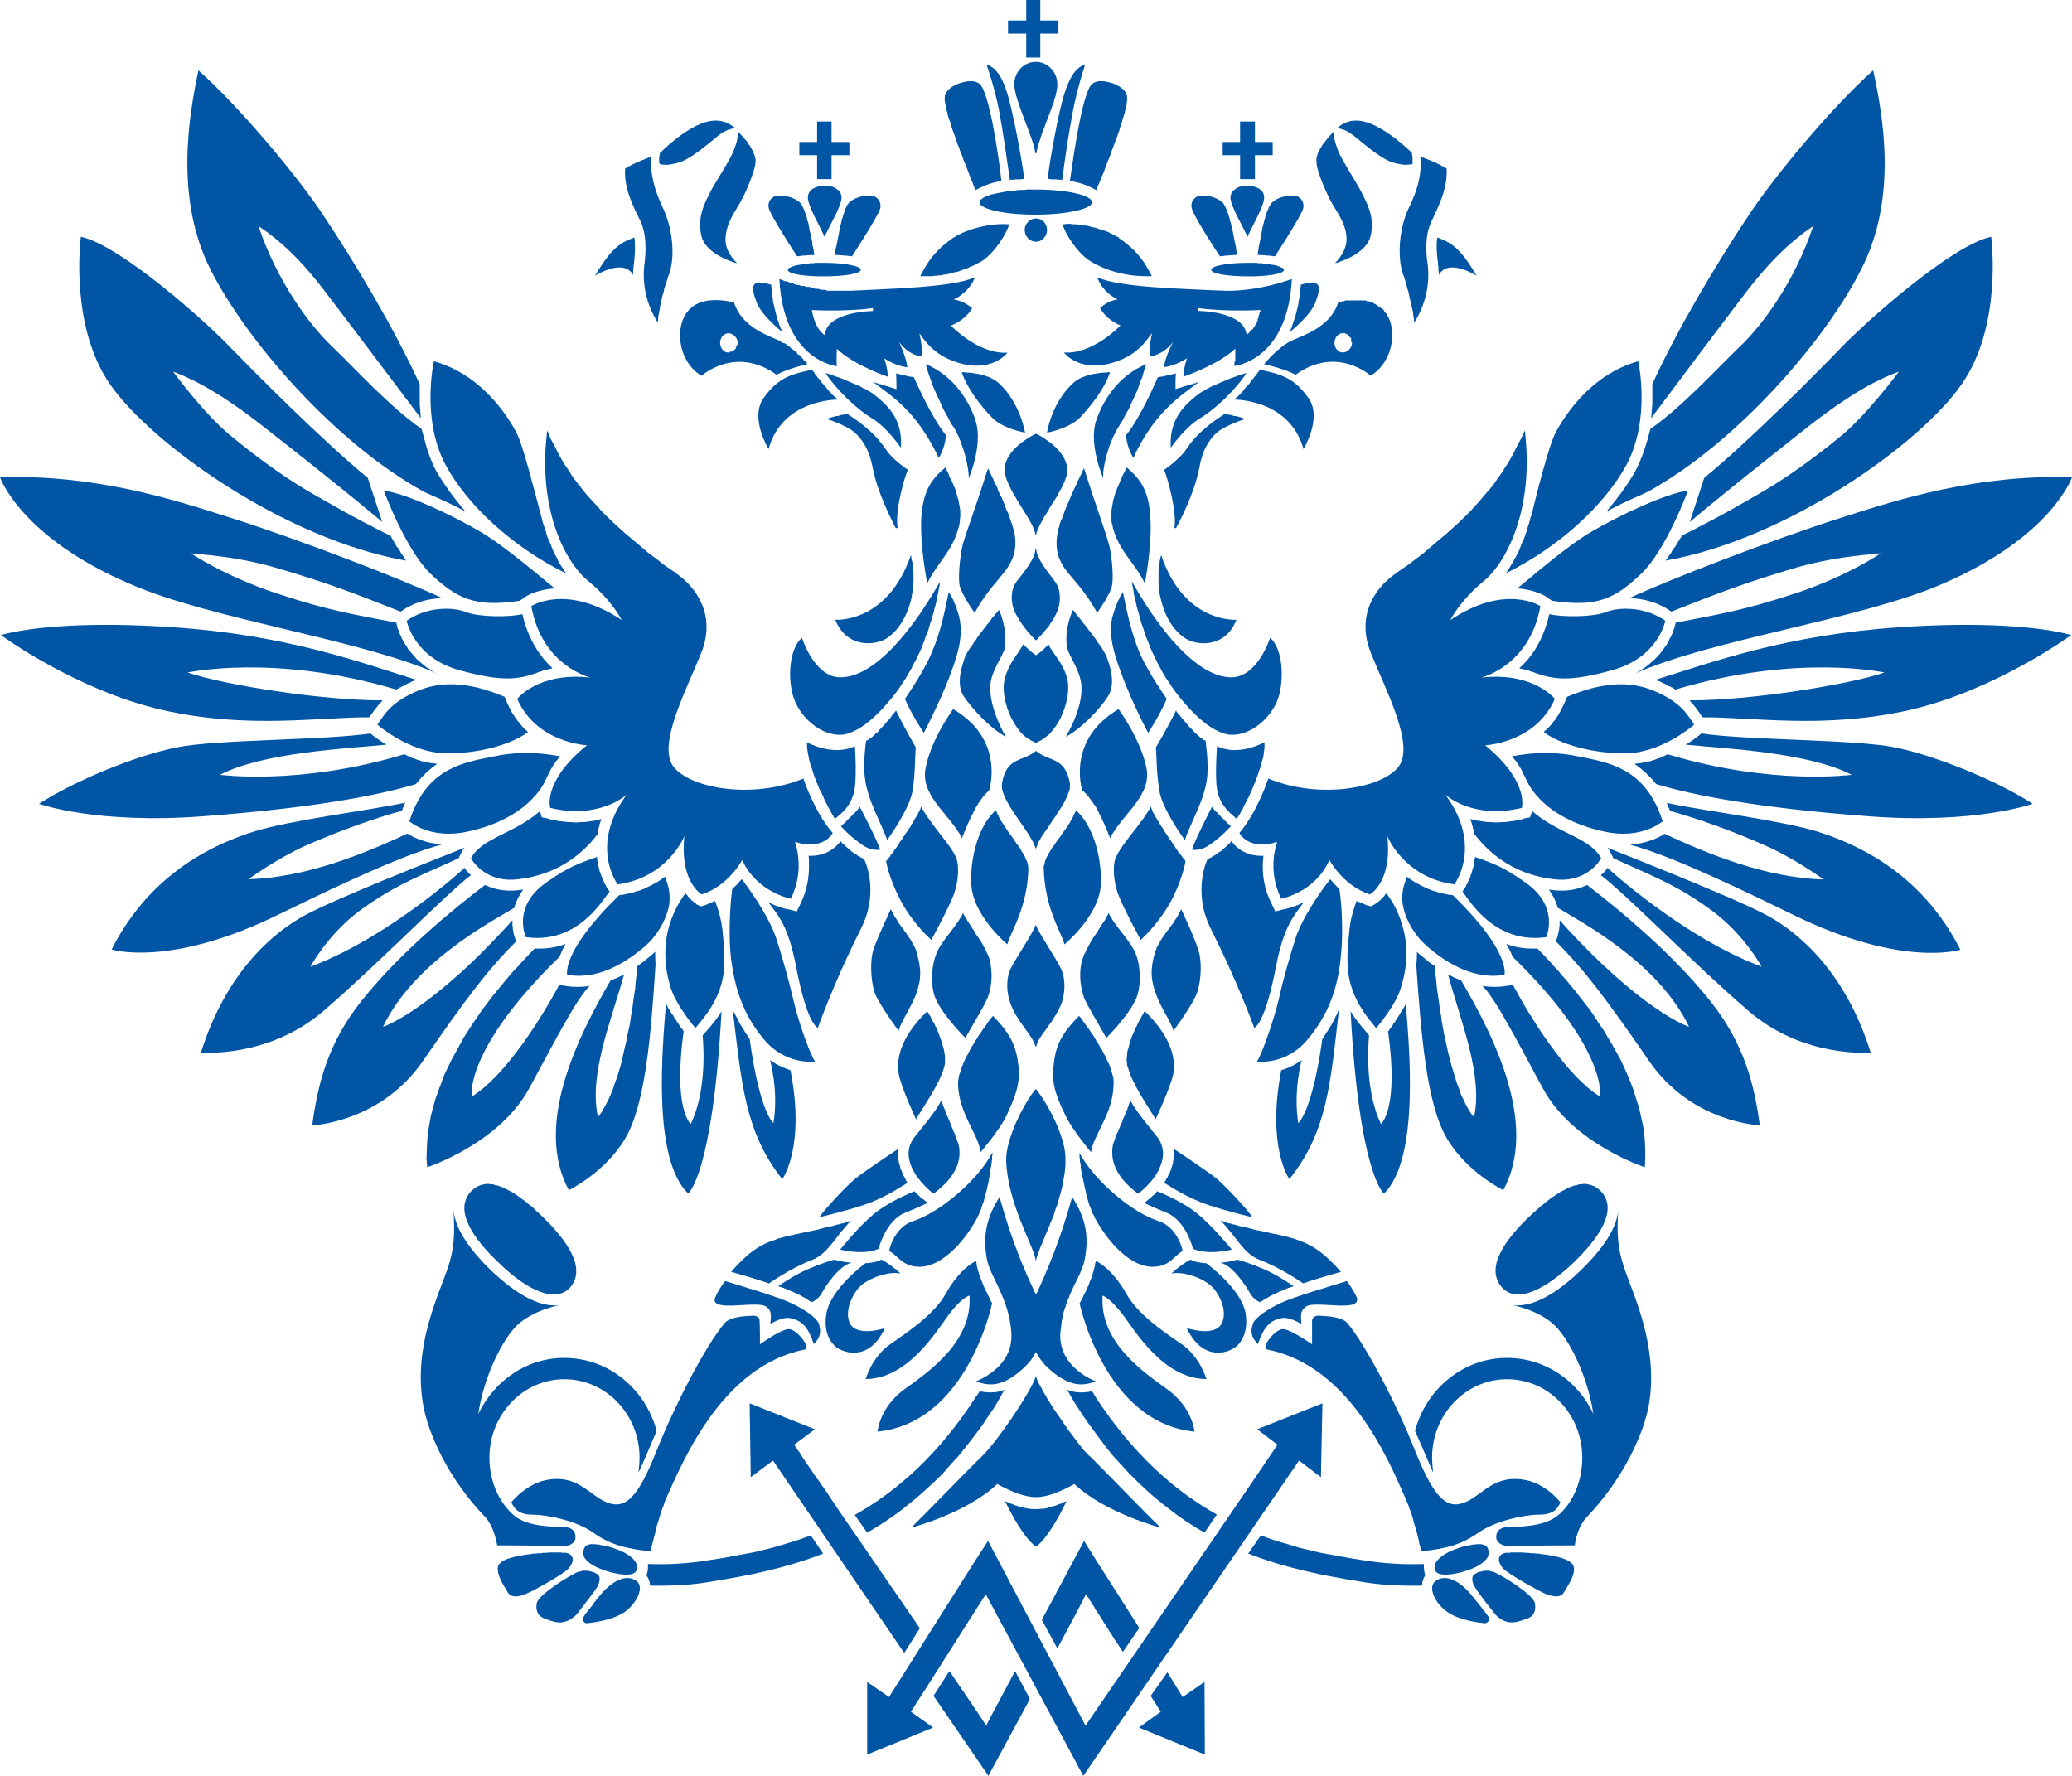 <svg width="42" height="36" viewBox="0 0 42 36" fill="none" xmlns="http://www.w3.org/2000/svg" preserveAspectRatio="xMidYMid meet">
<rect width="21" height="18" fill="black" fill-opacity="0" transform="scale(2)"/>
<rect width="6.043" height="5.18" fill="black" fill-opacity="0" transform="scale(6.95)"/>
<path d="M11.093 8.726L11.16 8.89L11.243 9.046L11.326 9.211L11.424 9.383L11.476 9.461L11.536 9.547L11.589 9.634L11.649 9.72L11.716 9.806L11.784 9.892L11.851 9.978L11.926 10.065L12.009 10.159L12.092 10.245L12.175 10.339L12.265 10.433L12.363 10.527L12.46 10.621L12.565 10.715L12.678 10.817L12.791 10.911L12.911 11.012L13.031 11.114L13.159 11.223L13.302 11.325L13.437 11.435L13.587 11.537L13.738 11.646C14.105 11.913 14.527 12.469 14.211 13.244C13.896 14.027 13.309 15.124 13.662 15.555C14.016 15.986 15.263 16.205 16.285 15.782C16.285 15.782 16.503 16.456 16.879 16.886C16.879 16.886 16.699 17.254 16.113 17.066C16.113 17.066 16.331 17.622 16.03 18.218C16.03 18.218 15.346 18.093 15.045 17.434C15.045 17.434 14.774 17.951 14.226 18.131C14.226 18.131 13.775 17.889 13.873 16.949C13.873 16.949 13.543 17.787 12.521 17.928C12.521 17.928 11.935 17.153 12.701 16.111C12.701 16.111 12.145 16.62 11.153 16.377C11.153 16.377 10.988 15.845 11.897 15.108C11.897 15.108 10.876 15.062 10.485 14.168C10.485 14.168 10.913 13.613 11.973 13.737C11.973 13.737 10.989 13.51 10.77 12.288C10.77 12.288 11.477 11.818 12.604 12.57C12.604 12.57 12.408 12.178 11.935 11.787C11.461 11.413 10.89 10.323 11.093 8.726Z" fill="#0055A5"/>
<path d="M15.196 21.059L15.166 21.02L15.144 20.981L15.114 20.942L15.091 20.902L15.068 20.864L15.046 20.825L15.023 20.793L15.001 20.755L14.978 20.715L14.956 20.676L14.941 20.637L14.918 20.598L14.903 20.567L14.88 20.528L14.865 20.488L14.85 20.449C15.031 21.937 15.091 22.94 15.857 23.903C15.857 23.903 16.331 23.261 16.023 21.695C15.902 21.655 15.752 21.593 15.609 21.491C15.609 21.491 15.789 22.126 15.677 22.767C15.677 22.767 15.399 22.555 15.196 21.059Z" fill="#0055A5"/>
<path d="M13.858 20.904L13.851 20.897L13.844 20.881L13.837 20.866L13.822 20.858L13.814 20.842L13.799 20.827L13.792 20.811L13.777 20.795L13.769 20.78L13.754 20.756L13.731 20.725L13.709 20.686L13.678 20.646L13.656 20.607L13.633 20.569L13.603 20.53L13.581 20.49L13.559 20.459L13.536 20.42L13.529 20.397L13.521 20.381L13.506 20.366L13.499 20.35C13.431 21.212 13.213 23.483 13.95 24.196C13.95 24.196 14.446 23.812 14.626 20.499C14.521 20.687 14.333 20.883 14.242 20.992C14.242 20.992 14.363 22.042 14.002 22.786C14.001 22.784 13.64 22.494 13.858 20.904Z" fill="#0055A5"/>
<path d="M12.122 22.645L12.175 22.574L12.227 22.488L12.28 22.394L12.333 22.293L12.378 22.191L12.423 22.081L12.461 21.964L12.506 21.846L12.544 21.721L12.582 21.595L12.612 21.47L12.642 21.337L12.702 21.078L12.724 20.953L12.754 20.828L12.777 20.702L12.792 20.585L12.815 20.468L12.83 20.35L12.845 20.241L12.86 20.139L12.875 20.045L12.882 19.959L12.89 19.873L12.898 19.802L12.905 19.77V19.739L12.912 19.708V19.685V19.661L12.92 19.645V19.621V19.614V19.598V19.591V19.583C13.002 19.528 13.092 19.458 13.175 19.387C13.213 19.356 13.243 19.332 13.281 19.293C13.281 19.379 13.281 19.465 13.288 19.552C13.198 20.93 13.092 22.356 12.68 23.068C12.274 23.766 11.53 24.126 11.53 24.126C10.831 22.826 11.672 21.087 12.378 19.873C12.469 19.842 12.559 19.802 12.649 19.755C12.393 20.687 11.927 21.791 12.122 22.645Z" fill="#0055A5"/>
<path d="M10.387 18.655V18.686V18.709V18.74V18.764L10.394 18.787V18.811V18.834L10.402 18.842V18.858V18.865V18.873V18.881L10.409 18.896V18.904V18.912V18.92L10.417 18.928V18.935V18.943V18.951L10.425 18.959V18.967V18.974V18.982L10.432 18.99C10.439 19.006 10.447 19.045 10.462 19.084C9.876 19.672 9.44 20.251 8.576 21.505C7.704 22.765 6.329 22.812 6.329 22.812C6.464 21.794 6.727 20.987 7.463 20.125C8.192 19.256 9.139 18.465 9.831 17.94C10.011 18.027 10.243 18.081 10.537 18.042C10.552 18.042 10.582 18.034 10.605 18.034C10.515 18.16 10.454 18.285 10.425 18.403C9.898 18.716 8.381 19.522 7.764 20.815C7.764 20.817 8.726 20.503 10.387 18.655Z" fill="#0055A5"/>
<path d="M9.297 17.396L9.357 17.279C9.372 17.247 9.394 17.216 9.417 17.185C8.846 17.412 6.832 18.203 6.178 18.555C5.532 18.908 4.585 19.707 4.074 21.336C4.074 21.336 5.434 21.461 6.562 20.49C7.681 19.527 8.988 18.172 9.545 17.741C9.492 17.694 9.447 17.64 9.417 17.593C9.417 17.593 7.899 18.995 6.291 19.598C6.291 19.598 6.637 18.955 7.268 18.478C8.042 17.905 8.621 17.717 9.297 17.396Z" fill="#0055A5"/>
<path d="M8.147 16.436L8.154 16.42L8.162 16.397L8.17 16.374L8.177 16.358L8.184 16.335L8.192 16.311L8.2 16.303V16.295L8.207 16.287L8.215 16.271C7.546 16.419 5.885 16.623 5.141 16.859C4.397 17.094 3.06 17.665 2.263 19.248C2.263 19.248 3.435 19.624 5.637 18.543C7.847 17.462 8.538 17.235 8.959 17.118C8.62 17.094 8.38 16.977 8.26 16.898C7.381 17.306 6.209 17.791 5.036 17.823C5.036 17.823 5.615 17.4 6.216 17.133C6.877 16.843 7.598 16.585 8.147 16.436Z" fill="#0055A5"/>
<path d="M8.2 15.289L8.238 15.312L8.275 15.328L8.312 15.343L8.357 15.367L8.394 15.375L8.432 15.39L8.469 15.406L8.507 15.414L8.545 15.43L8.59 15.438L8.628 15.446L8.673 15.454L8.695 15.463H8.717L8.74 15.471H8.763H8.785L8.815 15.479H8.838L8.86 15.487C8.71 15.589 8.567 15.722 8.432 15.894C7.65 16.129 6.328 16.38 4.141 16.545C1.954 16.717 0.79 16.294 0.79 16.294C1.549 15.808 2.766 15.315 3.585 15.15C4.412 14.986 6.569 15.009 7.508 14.868C7.523 14.884 7.643 14.978 7.831 15.096C7.027 15.174 5.336 15.252 4.457 15.707C4.458 15.704 6.073 15.931 8.2 15.289Z" fill="#0055A5"/>
<path d="M8.035 13.979L8.058 13.963L8.08 13.955L8.103 13.939L8.125 13.932L8.148 13.916L8.171 13.908L8.193 13.892L8.223 13.877L8.245 13.868L8.268 13.853L8.298 13.845L8.328 13.829L8.35 13.813L8.38 13.806L8.41 13.79L8.441 13.782C7.336 13.437 5.818 12.873 3.534 12.717C1.858 12.6 0.641 12.701 0.017 12.873C0.017 12.873 1.542 13.994 3.293 14.393C5.037 14.785 6.457 14.534 7.486 14.541C7.562 14.432 7.637 14.322 7.757 14.197C6.548 14.204 4.526 13.883 3.804 13.633C3.805 13.634 5.563 13.242 8.035 13.979Z" fill="#0055A5"/>
<path d="M8.034 12.623V12.631V12.639L8.042 12.646V12.662L8.049 12.678V12.701L8.057 12.725L8.064 12.748L8.079 12.78L8.087 12.804L8.102 12.843L8.117 12.874L8.132 12.906L8.147 12.945L8.17 12.985L8.192 13.024L8.214 13.064L8.244 13.102L8.267 13.149L8.297 13.189L8.334 13.229L8.372 13.275L8.409 13.315L8.447 13.362L8.492 13.401L8.537 13.44L8.589 13.48L8.642 13.527L8.702 13.558L8.755 13.598L8.822 13.636L8.89 13.668C7.334 12.963 4.268 12.556 2.63 11.835C0.406 10.879 -9.53972e-07 9.673 -9.53972e-07 9.673C1.924 9.618 3.479 10.112 4.674 10.496C6.087 10.942 8.221 11.772 8.964 12.125C8.686 12.133 8.378 12.211 8.123 12.399C7.079 11.985 6.59 11.804 5.636 11.522C4.892 11.303 4.335 11.263 3.87 11.216C3.87 11.216 4.531 11.671 5.613 12.031C6.69 12.387 7.155 12.45 8.034 12.623Z" fill="#0055A5"/>
<path d="M7.914 10.861L7.922 10.869L7.929 10.885L7.936 10.9L7.944 10.909L7.952 10.924L7.959 10.94L7.966 10.956L7.981 10.971L7.989 10.987L7.996 11.003L8.011 11.026L8.018 11.041L8.041 11.081L8.071 11.112L8.093 11.151L8.116 11.182L8.123 11.206L8.138 11.222L8.145 11.238L8.16 11.253L8.168 11.269L8.183 11.285L8.191 11.3L8.199 11.316L8.206 11.324L8.213 11.34L8.221 11.348L8.229 11.364C5.771 10.932 3.066 8.998 2.232 7.792C1.399 6.594 1.639 4.8 1.639 4.8C2.45 4.972 4.208 6.554 4.659 7.032C5.117 7.502 6.5 8.904 7.455 9.687L7.747 10.58C6.936 9.899 5.967 9.139 5.358 8.662C4.892 8.294 4.193 7.784 3.509 7.534C3.509 7.534 4.141 8.395 4.659 8.818C5.253 9.312 5.854 9.735 6.35 10.017C6.795 10.266 7.02 10.415 7.914 10.861Z" fill="#0055A5"/>
<path d="M14.842 18.026L14.857 18.011L14.872 17.995L14.88 17.987L14.895 17.971L14.91 17.956L14.925 17.948L14.932 17.932L14.948 17.924L14.955 17.909L14.97 17.893L14.978 17.885L14.993 17.869L15.001 17.861L15.015 17.845L15.023 17.837L15.038 17.822C15.151 17.978 15.527 18.472 15.715 18.965C15.857 19.381 16.008 19.952 16.083 20.273C16.158 20.61 16.377 21.283 16.519 21.518C16.519 21.518 15.918 21.605 15.474 21.056C15.038 20.532 14.895 19.999 14.82 19.451C14.767 19.021 14.79 18.426 14.842 18.026Z" fill="#0055A5"/>
<path d="M13.896 18.108L13.911 18.124L13.918 18.139L13.933 18.147L13.94 18.163L13.947 18.179L13.962 18.186L13.97 18.194L13.977 18.209L13.992 18.217L13.999 18.224L14.006 18.233L14.014 18.248L14.029 18.256L14.036 18.264H14.043L14.051 18.272L14.059 18.28L14.066 18.287L14.073 18.295H14.081V18.303H14.089L14.096 18.311H14.104V18.319H14.111V18.326H14.119V18.334L14.209 18.374L14.292 18.35C14.367 18.318 14.435 18.287 14.495 18.264C14.585 18.507 14.615 18.632 14.645 18.852C14.668 19.134 14.728 19.581 14.623 19.948C14.495 20.395 14.239 20.661 14.097 20.841C14.097 20.841 13.706 20.387 13.594 20.019C13.474 19.636 13.436 19.181 13.579 18.719C13.663 18.468 13.79 18.241 13.896 18.108Z" fill="#0055A5"/>
<path d="M12.551 18.148L12.588 18.14H12.625L12.655 18.132L12.693 18.124L12.76 18.109L12.828 18.093L12.896 18.07L12.963 18.054L13.023 18.03L13.083 18.007L13.136 17.976L13.189 17.953L13.249 17.921L13.294 17.898L13.346 17.866L13.391 17.835L13.436 17.804L13.481 17.772C13.534 17.913 13.609 18.117 13.556 18.391C13.489 18.673 13.308 18.994 13.038 19.213C12.632 19.551 12.098 19.863 11.498 19.762C11.499 19.762 11.364 19.299 12.551 18.148Z" fill="#0055A5"/>
<path d="M12.1 17.372L12.108 17.412V17.451L12.116 17.483L12.123 17.522L12.13 17.553L12.138 17.585L12.146 17.624L12.153 17.656L12.168 17.687L12.176 17.711L12.183 17.742L12.198 17.773L12.206 17.797L12.221 17.821L12.228 17.844L12.236 17.868L12.251 17.891L12.258 17.915L12.266 17.931L12.281 17.946L12.288 17.97L12.296 17.985L12.304 17.993L12.311 18.009L12.318 18.025L12.326 18.032L12.334 18.04L12.341 18.049L12.348 18.057V18.065H12.356V18.073C12.214 18.245 11.71 19.146 10.658 18.997C10.658 18.997 10.372 18.378 11.071 17.892C11.544 17.553 11.777 17.49 12.1 17.372Z" fill="#0055A5"/>
<path d="M12.19 16.601L12.138 16.617L12.086 16.632L12.025 16.64L11.965 16.648L11.905 16.657L11.845 16.665H11.778L11.71 16.672H11.643L11.568 16.665H11.5L11.463 16.657H11.426L11.38 16.648H11.343L11.306 16.64L11.268 16.632L11.231 16.624L11.186 16.616L11.149 16.608L11.103 16.592L10.983 16.569L10.945 16.444C10.412 16.906 9.766 16.984 9.548 17.399C9.548 17.399 9.818 17.916 10.517 17.822C11.216 17.736 11.742 17.399 12.117 16.906C12.122 16.836 12.152 16.702 12.19 16.601Z" fill="#0055A5"/>
<path d="M10.98 15.96L10.995 15.928L11.018 15.897L11.033 15.866L11.048 15.826L11.07 15.795L11.085 15.756L11.107 15.717L11.122 15.677L11.145 15.638L11.168 15.591L11.182 15.567L11.198 15.552L11.205 15.528L11.22 15.504L11.235 15.481L11.251 15.465L11.265 15.441L11.28 15.418L11.303 15.395L11.318 15.372L11.341 15.348L11.356 15.332C10.89 15.246 10.477 15.23 9.936 15.348C9.29 15.473 8.628 15.63 8.298 16.648C8.298 16.648 8.711 17.024 9.47 16.86C10.101 16.727 10.657 16.437 10.98 15.96Z" fill="#0055A5"/>
<path d="M10.702 14.84L10.672 14.809L10.642 14.786L10.612 14.755L10.582 14.723L10.559 14.692L10.529 14.652L10.499 14.621L10.477 14.59L10.447 14.55L10.424 14.511L10.394 14.471L10.371 14.432L10.349 14.385L10.326 14.345L10.304 14.298L10.281 14.251L10.229 14.126C9.673 13.891 9.087 13.766 8.516 13.985C7.945 14.212 7.794 14.471 7.651 14.69C7.651 14.69 8.282 15.246 9.012 15.27C9.74 15.286 10.409 15.067 10.702 14.84Z" fill="#0055A5"/>
<path d="M10.875 13.643L10.89 13.635L10.912 13.627L10.927 13.619H10.949L10.964 13.612L10.987 13.604L11.002 13.595L11.025 13.587H11.048L11.07 13.579L11.092 13.571H11.107L11.13 13.563L11.153 13.555H11.175L11.198 13.546C10.957 13.32 10.71 12.975 10.589 12.45C10.333 12.513 9.717 12.512 9.454 12.41C9.184 12.301 8.658 12.293 8.244 12.583C8.244 12.583 8.38 13.327 9.311 13.585C10.191 13.831 10.514 13.768 10.875 13.643Z" fill="#0055A5"/>
<path d="M10.537 12.178L10.657 12.092C10.672 12.084 10.883 11.951 11.243 11.927C10.943 11.685 10.221 11.058 9.718 10.768C9.169 10.447 8.253 10.008 7.779 9.945C7.779 9.945 8.223 11.143 8.726 11.63C9.26 12.131 9.627 12.319 10.537 12.178Z" fill="#0055A5"/>
<path d="M11.476 11.625L11.439 11.57L11.401 11.507L11.356 11.444L11.319 11.382L11.288 11.311L11.251 11.241L11.214 11.17L11.184 11.092L11.154 11.013L11.117 10.935L11.086 10.857L11.064 10.77L11.034 10.684L11.004 10.598L10.981 10.504L10.959 10.417C10.846 10.01 10.605 9.023 10.463 8.757C10.321 8.498 9.802 7.606 8.795 7.323C8.795 7.323 8.532 8.49 9.035 9.43C9.47 10.231 10.364 11.076 11.476 11.625Z" fill="#0055A5"/>
<path d="M17.075 17.095L17.105 17.118L17.127 17.142L17.15 17.165L17.172 17.181L17.195 17.205L17.217 17.221L17.24 17.244L17.262 17.26L17.285 17.276L17.315 17.299L17.33 17.308L17.345 17.316L17.36 17.324L17.375 17.34L17.39 17.348L17.405 17.356L17.428 17.363L17.443 17.379L17.458 17.387L17.48 17.395L17.503 17.411L17.518 17.419C17.518 17.419 17.841 18.061 17.45 18.829C17.059 19.604 16.736 20.396 16.579 20.834C16.579 20.834 16.368 20.803 16.136 19.589C15.978 18.774 15.783 18.563 15.572 18.289C15.798 18.406 15.978 18.437 16.001 18.437L16.151 18.477L16.226 18.32C16.362 18.046 16.399 17.779 16.399 17.56C16.399 17.482 16.399 17.412 16.391 17.348C16.752 17.364 16.947 17.168 17.022 17.074C17.029 17.059 17.037 17.059 17.037 17.051L17.075 17.095Z" fill="#0055A5"/>
<path d="M8.508 7.817V7.832V7.856V7.88V7.903V7.927V7.951V7.99V8.037V8.084V8.139V8.186L8.53 8.476C7.929 7.684 7.216 6.729 6.539 5.844C6.073 5.241 5.683 4.881 5.239 4.582C5.615 5.702 6.276 6.596 6.742 7.034C7.208 7.481 7.884 8.233 8.545 8.695L8.606 8.914C8.658 9.126 8.733 9.337 8.838 9.541C9.003 9.823 9.199 10.098 9.439 10.371C9.251 10.27 9.026 10.16 8.808 10.066L8.598 9.972C6.786 8.978 4.983 6.894 4.262 5.453C3.534 4.003 3.834 2.328 4.022 1.427C4.848 2.156 6.043 3.589 6.554 4.364C7.193 5.32 8.005 6.683 8.508 7.788V7.817Z" fill="#0055A5"/>
<path d="M33.959 13.979L33.937 13.963L33.922 13.955L33.9 13.939L33.877 13.932L33.854 13.916L33.824 13.908L33.801 13.892L33.779 13.877L33.756 13.868L33.726 13.853L33.704 13.845L33.674 13.829L33.644 13.813L33.614 13.806L33.584 13.79L33.554 13.782C34.666 13.437 36.184 12.873 38.476 12.717C40.151 12.6 41.354 12.701 41.985 12.873C41.985 12.873 40.452 13.994 38.709 14.393C36.965 14.785 35.545 14.534 34.508 14.541C34.441 14.432 34.365 14.322 34.245 14.197C35.455 14.204 37.468 13.883 38.198 13.633C38.197 13.634 36.439 13.242 33.959 13.979Z" fill="#0055A5"/>
<path d="M33.967 12.623V12.631V12.639L33.959 12.646V12.662L33.952 12.678L33.944 12.701V12.725L33.929 12.748L33.922 12.78L33.914 12.804L33.899 12.843L33.884 12.874L33.869 12.906L33.846 12.945L33.831 12.985L33.809 13.024L33.786 13.064L33.756 13.102L33.726 13.149L33.696 13.189L33.666 13.229L33.628 13.275L33.59 13.315L33.545 13.362L33.5 13.401L33.455 13.44L33.41 13.48L33.35 13.527L33.298 13.558L33.238 13.598L33.178 13.636L33.11 13.668C34.665 12.963 37.724 12.556 39.377 11.835C41.594 10.879 42 9.673 42 9.673C40.076 9.618 38.513 10.112 37.319 10.496C35.913 10.942 33.78 11.772 33.028 12.125C33.314 12.133 33.622 12.211 33.877 12.399C34.922 11.985 35.41 11.804 36.357 11.522C37.108 11.303 37.657 11.263 38.123 11.216C38.123 11.216 37.469 11.671 36.387 12.031C35.304 12.387 34.838 12.45 33.967 12.623Z" fill="#0055A5"/>
<path d="M34.087 10.86V10.868L34.079 10.884L34.071 10.9L34.064 10.908L34.049 10.924L34.042 10.939L34.034 10.955L34.027 10.971L34.012 10.986L34.004 11.002L33.982 11.041L33.959 11.081L33.929 11.112L33.907 11.151L33.884 11.182L33.877 11.206L33.861 11.222L33.854 11.238L33.839 11.253L33.831 11.269L33.816 11.285L33.809 11.3L33.801 11.316L33.794 11.324L33.786 11.34L33.771 11.348L33.764 11.364C36.221 10.932 38.926 8.998 39.761 7.792C40.602 6.594 40.362 4.8 40.362 4.8C39.55 4.972 37.792 6.554 37.334 7.032C36.883 7.502 35.5 8.904 34.546 9.687L34.253 10.58C35.064 9.899 36.034 9.139 36.635 8.661C37.108 8.294 37.792 7.784 38.491 7.534C38.491 7.534 37.852 8.395 37.341 8.818C36.747 9.312 36.139 9.735 35.643 10.017C35.206 10.265 34.974 10.414 34.087 10.86Z" fill="#0055A5"/>
<path d="M33.493 7.817V7.857V7.904V7.951V7.99V8.037V8.084V8.139V8.186L33.47 8.476C34.064 7.684 34.778 6.729 35.454 5.844C35.927 5.241 36.318 4.881 36.754 4.582C36.385 5.702 35.724 6.596 35.258 7.035C34.792 7.481 34.116 8.233 33.455 8.695L33.395 8.914C33.334 9.126 33.259 9.337 33.154 9.541C32.996 9.823 32.793 10.098 32.56 10.371C32.748 10.27 32.966 10.16 33.191 10.066L33.395 9.972C35.206 8.978 37.009 6.894 37.73 5.453C38.474 4.003 38.166 2.328 37.97 1.427C37.144 2.156 35.957 3.589 35.446 4.364C34.807 5.32 33.996 6.683 33.492 7.788V7.817H33.493Z" fill="#0055A5"/>
<path d="M10.83 19.236L10.755 19.315L10.68 19.393L10.597 19.48L10.514 19.574L10.424 19.668L10.334 19.769L10.244 19.879L10.153 19.988L10.056 20.106L9.959 20.224L9.869 20.349L9.771 20.474L9.681 20.607L9.584 20.748L9.493 20.889L9.403 21.03L9.321 21.179L9.239 21.328L9.156 21.477L9.081 21.633L9.005 21.79L8.945 21.955L8.885 22.111L8.825 22.284L8.78 22.448L8.735 22.613L8.705 22.785L8.675 22.957L8.66 23.13L8.652 23.31L8.645 23.482L8.66 23.662C8.66 23.662 10.118 23.184 10.726 22.064C11.328 20.952 11.696 20.239 11.952 19.988C11.786 20.012 11.621 20.012 11.471 19.988L11.335 19.965C10.96 20.67 10.223 21.829 9.562 22.229C9.562 22.229 9.397 21.289 11.343 19.394C11.373 19.316 11.411 19.23 11.463 19.135C11.283 19.205 11.088 19.236 10.854 19.229" fill="#0055A5"/>
<path d="M30.908 8.726L30.833 8.89L30.75 9.046L30.668 9.211L30.57 9.383L30.518 9.461L30.465 9.547L30.405 9.634L30.345 9.72L30.285 9.806L30.217 9.892L30.142 9.978L30.067 10.065L29.991 10.159L29.909 10.245L29.826 10.339L29.736 10.433L29.638 10.527L29.541 10.621L29.435 10.715L29.323 10.817L29.21 10.911L29.09 11.012L28.97 11.114L28.843 11.223L28.707 11.325L28.565 11.435L28.415 11.537L28.264 11.646C27.889 11.913 27.475 12.469 27.791 13.244C28.106 14.027 28.692 15.124 28.339 15.555C27.986 15.986 26.731 16.205 25.709 15.782C25.709 15.782 25.491 16.456 25.123 16.886C25.123 16.886 25.303 17.254 25.889 17.066C25.889 17.066 25.671 17.622 25.971 18.218C25.971 18.218 26.656 18.093 26.948 17.434C26.948 17.434 27.219 17.951 27.767 18.131C27.767 18.131 28.225 17.889 28.121 16.949C28.121 16.949 28.451 17.787 29.48 17.928C29.48 17.928 30.067 17.153 29.3 16.111C29.3 16.111 29.848 16.62 30.848 16.377C30.848 16.377 31.006 15.845 30.104 15.108C30.104 15.108 31.126 15.062 31.517 14.168C31.517 14.168 31.081 13.613 30.021 13.737C30.021 13.737 31.006 13.51 31.224 12.288C31.224 12.288 30.517 11.818 29.398 12.57C29.398 12.57 29.593 12.178 30.067 11.787C30.532 11.413 31.104 10.323 30.908 8.726Z" fill="#0055A5"/>
<path d="M26.805 21.059L26.835 21.02L26.858 20.981L26.88 20.942L26.91 20.902L26.933 20.864L26.956 20.825L26.978 20.793L27 20.755L27.023 20.715L27.038 20.676L27.061 20.637L27.076 20.598L27.098 20.567L27.113 20.528L27.128 20.488L27.143 20.449C26.971 21.937 26.91 22.94 26.136 23.903C26.136 23.903 25.67 23.261 25.971 21.695C26.106 21.655 26.241 21.593 26.384 21.491C26.384 21.491 26.212 22.126 26.316 22.767C26.317 22.767 26.595 22.555 26.805 21.059Z" fill="#0055A5"/>
<path d="M28.136 20.904L28.151 20.897L28.159 20.881L28.166 20.866L28.174 20.858L28.189 20.842L28.196 20.827L28.211 20.811L28.219 20.795L28.234 20.78L28.241 20.756L28.271 20.725L28.293 20.686L28.316 20.646L28.346 20.607L28.368 20.569L28.391 20.53L28.413 20.49L28.436 20.459L28.459 20.42L28.474 20.397L28.481 20.381L28.489 20.366L28.496 20.35C28.564 21.212 28.782 23.483 28.053 24.196C28.053 24.196 27.55 23.812 27.377 20.499C27.482 20.687 27.67 20.883 27.752 20.992C27.752 20.992 27.632 22.042 27.993 22.786C27.993 22.784 28.361 22.494 28.136 20.904Z" fill="#0055A5"/>
<path d="M29.879 22.645L29.819 22.574L29.766 22.488L29.713 22.394L29.668 22.293L29.616 22.191L29.579 22.081L29.534 21.964L29.496 21.846L29.459 21.721L29.421 21.595L29.391 21.47L29.353 21.337L29.3 21.078L29.27 20.953L29.248 20.828L29.225 20.702L29.21 20.585L29.188 20.468L29.173 20.35L29.158 20.241L29.143 20.139L29.128 20.045L29.12 19.959L29.113 19.873L29.105 19.802L29.098 19.77V19.739L29.09 19.708V19.685V19.661L29.083 19.645V19.621V19.614V19.598V19.591V19.583C28.993 19.528 28.91 19.458 28.827 19.387C28.79 19.356 28.752 19.332 28.722 19.293C28.722 19.379 28.722 19.465 28.707 19.552C28.805 20.93 28.91 22.356 29.323 23.068C29.729 23.766 30.473 24.126 30.473 24.126C31.172 22.826 30.331 21.087 29.617 19.873C29.526 19.842 29.444 19.802 29.353 19.755C29.601 20.687 30.066 21.791 29.879 22.645Z" fill="#0055A5"/>
<path d="M31.614 18.655V18.67V18.686V18.709V18.74V18.764L31.607 18.787V18.811V18.819V18.834L31.599 18.842V18.858V18.865V18.873L31.591 18.881V18.896V18.904V18.912L31.584 18.92V18.928V18.935V18.943L31.576 18.951V18.959V18.967V18.974V18.982L31.569 18.99C31.561 19.006 31.554 19.045 31.539 19.084C32.125 19.672 32.561 20.251 33.425 21.505C34.289 22.765 35.672 22.812 35.672 22.812C35.537 21.794 35.266 20.987 34.53 20.125C33.801 19.256 32.855 18.465 32.17 17.94C31.99 18.027 31.757 18.081 31.464 18.042C31.434 18.042 31.419 18.034 31.397 18.034C31.487 18.16 31.547 18.285 31.577 18.403C32.095 18.716 33.621 19.522 34.237 20.815C34.237 20.817 33.275 20.503 31.614 18.655Z" fill="#0055A5"/>
<path d="M32.704 17.396L32.644 17.279C32.629 17.247 32.607 17.216 32.584 17.185C33.148 17.412 35.161 18.203 35.815 18.555C36.469 18.908 37.408 19.707 37.919 21.336C37.919 21.336 36.559 21.461 35.439 20.49C34.319 19.527 33.013 18.172 32.449 17.741C32.509 17.694 32.554 17.64 32.584 17.593C32.584 17.593 34.102 18.995 35.71 19.598C35.71 19.598 35.364 18.955 34.725 18.478C33.959 17.905 33.38 17.717 32.704 17.396Z" fill="#0055A5"/>
<path d="M33.854 16.44L33.846 16.424L33.839 16.401L33.831 16.378L33.816 16.362L33.809 16.339L33.801 16.315L33.794 16.299L33.786 16.276C34.447 16.425 36.115 16.628 36.859 16.864C37.595 17.099 38.941 17.67 39.737 19.253C39.737 19.253 38.565 19.629 36.356 18.548C34.154 17.467 33.463 17.24 33.042 17.123C33.38 17.099 33.621 16.982 33.741 16.903C34.62 17.311 35.792 17.796 36.965 17.828C36.965 17.828 36.386 17.405 35.777 17.138C35.124 16.847 34.403 16.589 33.854 16.44Z" fill="#0055A5"/>
<path d="M33.801 15.289L33.764 15.312L33.726 15.328L33.681 15.343L33.643 15.367L33.606 15.375L33.568 15.39L33.531 15.406L33.494 15.414L33.456 15.43L33.411 15.438L33.373 15.446L33.328 15.454L33.283 15.463L33.261 15.471H33.238H33.208L33.186 15.479H33.163L33.133 15.487C33.283 15.589 33.434 15.722 33.569 15.894C34.343 16.129 35.666 16.38 37.852 16.545C40.038 16.717 41.203 16.294 41.203 16.294C40.444 15.808 39.227 15.315 38.408 15.15C37.589 14.986 35.432 15.009 34.486 14.868C34.471 14.884 34.365 14.978 34.17 15.096C34.967 15.174 36.665 15.252 37.536 15.707C37.536 15.704 35.928 15.931 33.801 15.289Z" fill="#0055A5"/>
<path d="M27.151 18.026L27.128 17.995L27.113 17.987L27.098 17.971L27.083 17.956L27.076 17.948L27.061 17.932L27.053 17.924L27.038 17.909L27.031 17.893L27.016 17.885L27.008 17.869L26.993 17.861L26.985 17.845L26.97 17.837L26.963 17.822C26.843 17.978 26.467 18.472 26.279 18.965C26.144 19.381 25.985 19.952 25.918 20.273C25.836 20.61 25.618 21.283 25.482 21.518C25.482 21.518 26.076 21.605 26.519 21.056C26.955 20.532 27.113 19.999 27.173 19.451C27.226 19.021 27.211 18.426 27.151 18.026Z" fill="#0055A5"/>
<path d="M28.098 18.108L28.09 18.124L28.076 18.139L28.068 18.147L28.06 18.163L28.045 18.179L28.038 18.186L28.03 18.194L28.015 18.209L28.008 18.217L28 18.224L27.992 18.233L27.977 18.248L27.97 18.256L27.962 18.264H27.955L27.947 18.272L27.94 18.28L27.933 18.287L27.925 18.295H27.917L27.91 18.303H27.903L27.895 18.311L27.888 18.319H27.88V18.326H27.873H27.865V18.334L27.79 18.374L27.7 18.35C27.632 18.318 27.564 18.287 27.497 18.264C27.414 18.507 27.376 18.632 27.354 18.852C27.323 19.134 27.271 19.581 27.376 19.948C27.504 20.395 27.752 20.661 27.895 20.841C27.895 20.841 28.293 20.387 28.398 20.019C28.518 19.636 28.563 19.181 28.413 18.719C28.338 18.468 28.211 18.241 28.098 18.108Z" fill="#0055A5"/>
<path d="M29.45 18.148L29.413 18.14H29.376L29.338 18.132L29.301 18.124L29.233 18.109L29.165 18.093L29.098 18.07L29.038 18.054L28.978 18.03L28.918 18.007L28.858 17.976L28.805 17.953L28.753 17.921L28.7 17.898L28.655 17.866L28.602 17.835L28.557 17.804L28.52 17.772C28.467 17.913 28.384 18.117 28.445 18.391C28.505 18.673 28.693 18.994 28.963 19.213C29.361 19.551 29.902 19.863 30.496 19.762C30.495 19.762 30.638 19.299 29.45 18.148Z" fill="#0055A5"/>
<path d="M29.901 17.372L29.894 17.412L29.886 17.451L29.879 17.483V17.522L29.871 17.553L29.864 17.585L29.849 17.624L29.841 17.656L29.834 17.687L29.826 17.711L29.811 17.742L29.804 17.773L29.796 17.797L29.781 17.821L29.773 17.844L29.758 17.868L29.751 17.891L29.743 17.915L29.728 17.931L29.721 17.946L29.713 17.97L29.706 17.985L29.691 17.993L29.683 18.009L29.676 18.025L29.668 18.032V18.04L29.661 18.049L29.653 18.057V18.065H29.646V18.073C29.781 18.245 30.292 19.146 31.344 18.997C31.344 18.997 31.622 18.378 30.923 17.892C30.45 17.553 30.224 17.49 29.901 17.372Z" fill="#0055A5"/>
<path d="M29.804 16.601L29.856 16.617L29.916 16.632L29.976 16.64L30.036 16.648L30.096 16.657L30.157 16.665H30.224L30.291 16.672H30.359L30.434 16.665H30.502L30.577 16.657L30.615 16.648H30.66L30.697 16.64L30.734 16.632L30.772 16.624L30.817 16.616L30.855 16.608L30.892 16.592L31.013 16.569L31.058 16.444C31.591 16.906 32.237 16.984 32.455 17.399C32.455 17.399 32.185 17.916 31.486 17.822C30.787 17.736 30.261 17.399 29.886 16.906C29.871 16.836 29.841 16.702 29.804 16.601Z" fill="#0055A5"/>
<path d="M31.021 15.96L31.013 15.944L31.006 15.928L30.983 15.897L30.968 15.866L30.953 15.826L30.931 15.795L30.916 15.756L30.894 15.717L30.871 15.677L30.856 15.638L30.834 15.591L30.819 15.567L30.803 15.552L30.796 15.528L30.781 15.504L30.766 15.481L30.751 15.465L30.736 15.441L30.721 15.418L30.698 15.395L30.683 15.372L30.66 15.348L30.645 15.332C31.104 15.246 31.524 15.23 32.065 15.348C32.712 15.473 33.373 15.63 33.703 16.648C33.703 16.648 33.283 17.024 32.531 16.86C31.9 16.727 31.337 16.437 31.021 15.96Z" fill="#0055A5"/>
<path d="M31.292 14.84L31.322 14.809L31.352 14.786L31.382 14.755L31.412 14.723L31.442 14.692L31.472 14.652L31.495 14.621L31.525 14.59L31.547 14.55L31.577 14.511L31.6 14.471L31.622 14.432L31.645 14.385L31.667 14.345L31.69 14.298L31.712 14.251L31.765 14.126C32.328 13.891 32.907 13.766 33.478 13.985C34.049 14.212 34.199 14.471 34.342 14.69C34.342 14.69 33.711 15.246 32.989 15.27C32.261 15.286 31.584 15.067 31.292 14.84Z" fill="#0055A5"/>
<path d="M31.126 13.643L31.088 13.627L31.066 13.619H31.051L31.028 13.612L31.013 13.604L30.991 13.595L30.968 13.587H30.946L30.931 13.579L30.909 13.571H30.886L30.864 13.563L30.841 13.555H30.819L30.796 13.546C31.051 13.32 31.284 12.975 31.405 12.45C31.675 12.513 32.276 12.512 32.547 12.41C32.817 12.301 33.343 12.293 33.756 12.583C33.756 12.583 33.621 13.327 32.682 13.585C31.81 13.831 31.479 13.768 31.126 13.643Z" fill="#0055A5"/>
<path d="M31.457 12.178L31.337 12.092C31.322 12.084 31.111 11.951 30.758 11.927C31.058 11.685 31.773 11.058 32.276 10.768C32.832 10.447 33.749 10.008 34.215 9.945C34.215 9.945 33.779 11.143 33.268 11.63C32.742 12.131 32.374 12.319 31.457 12.178Z" fill="#0055A5"/>
<path d="M30.517 11.625L30.562 11.57L30.6 11.507L30.637 11.444L30.675 11.382L30.713 11.311L30.75 11.241L30.788 11.17L30.818 11.092L30.848 11.013L30.885 10.935L30.915 10.857L30.945 10.77L30.968 10.684L30.997 10.598L31.02 10.504L31.05 10.417C31.148 10.01 31.396 9.023 31.539 8.757C31.681 8.498 32.2 7.606 33.207 7.323C33.207 7.323 33.47 8.49 32.966 9.43C32.524 10.231 31.629 11.076 30.517 11.625Z" fill="#0055A5"/>
<path d="M24.927 17.095L24.897 17.118L24.874 17.142L24.852 17.165L24.829 17.181L24.806 17.205L24.784 17.221L24.761 17.244L24.739 17.26L24.709 17.276L24.679 17.299L24.671 17.308L24.656 17.316L24.641 17.324L24.626 17.34L24.604 17.348L24.589 17.356L24.574 17.363L24.559 17.379L24.537 17.387L24.521 17.395L24.499 17.411L24.476 17.419C24.476 17.419 24.161 18.061 24.544 18.829C24.934 19.604 25.265 20.396 25.423 20.834C25.423 20.834 25.633 20.803 25.866 19.589C26.024 18.774 26.227 18.563 26.43 18.289C26.197 18.406 26.017 18.437 26.002 18.437L25.851 18.477L25.776 18.32C25.634 18.046 25.596 17.779 25.596 17.56C25.596 17.482 25.604 17.412 25.611 17.348C25.25 17.364 25.047 17.168 24.98 17.074C24.972 17.059 24.972 17.059 24.957 17.051L24.927 17.095Z" fill="#0055A5"/>
<path d="M31.171 19.236L31.247 19.315L31.322 19.393L31.404 19.48L31.486 19.574L31.577 19.668L31.659 19.769L31.757 19.879L31.847 19.988L31.945 20.106L32.035 20.224L32.133 20.349L32.231 20.474L32.321 20.607L32.411 20.748L32.509 20.889L32.591 21.03L32.681 21.179L32.764 21.328L32.846 21.477L32.921 21.633L32.989 21.79L33.057 21.955L33.117 22.111L33.169 22.284L33.221 22.448L33.259 22.613L33.297 22.785L33.327 22.957L33.342 23.13L33.349 23.31V23.482L33.342 23.662C33.342 23.662 31.876 23.184 31.275 22.064C30.674 20.952 30.306 20.239 30.051 19.988C30.208 20.012 30.374 20.012 30.532 19.988L30.667 19.965C31.043 20.67 31.772 21.829 32.433 22.229C32.433 22.229 32.606 21.289 30.66 19.394C30.63 19.316 30.592 19.23 30.532 19.135C30.713 19.205 30.915 19.236 31.149 19.229" fill="#0055A5"/>
<path d="M19.855 4.104V4.089L19.862 4.073L19.87 4.065L19.877 4.049L19.892 4.041L19.907 4.025L19.922 4.017L19.944 4.002L19.967 3.993L19.989 3.978L20.02 3.97L20.049 3.961L20.08 3.946L20.117 3.938L20.155 3.93L20.192 3.922L20.23 3.914L20.267 3.906L20.312 3.898L20.357 3.89L20.402 3.882L20.455 3.874L20.5 3.866H20.552L20.605 3.858L20.657 3.85H20.71H20.77L20.822 3.842H20.882H20.935H20.995C21.626 3.842 22.137 3.959 22.137 4.101C22.137 4.233 21.626 4.351 20.995 4.351C20.366 4.354 19.855 4.237 19.855 4.104Z" fill="#0055A5"/>
<path d="M15.97 5.473V5.464L15.977 5.456V5.449L15.984 5.441L15.992 5.433L16.007 5.425H16.014L16.029 5.417L16.044 5.409L16.059 5.401H16.074L16.097 5.392L16.119 5.384L16.134 5.376H16.164L16.187 5.368H16.209L16.239 5.36L16.27 5.352H16.292L16.322 5.344H16.359H16.389L16.419 5.336H16.457H16.487L16.524 5.328H16.562H16.6H16.63H16.675H16.712C17.11 5.328 17.448 5.391 17.448 5.469C17.448 5.547 17.11 5.602 16.712 5.602C16.3 5.606 15.97 5.551 15.97 5.473Z" fill="#0055A5"/>
<path d="M21.222 4.652V4.668V4.684V4.692V4.708L21.215 4.716V4.731L21.207 4.74V4.755L21.2 4.763V4.771L21.192 4.78L21.185 4.795L21.177 4.803L21.17 4.812L21.162 4.82L21.155 4.828L21.147 4.836L21.14 4.844L21.132 4.852L21.125 4.86L21.117 4.868H21.11L21.095 4.875L21.087 4.884H21.08L21.065 4.892H21.057H21.042L21.035 4.899H21.02H21.012H20.997C20.877 4.899 20.771 4.798 20.771 4.657C20.771 4.539 20.877 4.429 20.997 4.429C21.124 4.425 21.222 4.535 21.222 4.652Z" fill="#0055A5"/>
<path d="M19.772 3.854L19.735 3.76L19.704 3.674L19.667 3.596L19.637 3.51L19.607 3.432L19.577 3.346L19.539 3.268L19.517 3.197L19.487 3.118L19.457 3.048L19.435 2.977L19.404 2.907L19.382 2.836L19.36 2.773L19.337 2.711L19.314 2.648L19.292 2.585L19.277 2.531L19.262 2.476L19.239 2.42L19.224 2.373L19.209 2.326L19.202 2.279L19.187 2.232L19.179 2.193L19.172 2.154L19.164 2.115L19.157 2.083L19.15 2.052V2.021V1.997V1.974C19.157 1.833 19.315 1.73 19.465 1.683C19.623 1.636 19.751 1.621 19.856 1.699C20.051 1.863 20.239 3.132 20.299 3.665C20.11 3.705 19.997 3.736 19.772 3.854Z" fill="#0055A5"/>
<path d="M20.471 3.652L20.486 3.643H20.501H20.523H20.538L20.576 3.635H20.613H20.651H20.689L20.764 3.627C20.696 3.118 20.53 2.28 20.433 1.943C20.335 1.606 20.208 1.372 19.997 1.309C19.997 1.309 20.163 1.771 20.253 2.249C20.343 2.728 20.403 3.197 20.471 3.652Z" fill="#0055A5"/>
<path d="M19.261 5.338L19.306 5.33L19.343 5.314L19.38 5.298L19.418 5.283L19.456 5.267L19.501 5.243L19.538 5.228L19.576 5.204L19.613 5.18L19.643 5.157L19.681 5.133L19.718 5.109L19.748 5.086L19.785 5.062L19.816 5.039L19.846 5.008L19.876 4.984L19.899 4.961L19.929 4.937L19.951 4.921L19.974 4.898L19.997 4.875L20.019 4.859L20.042 4.836L20.057 4.82L20.072 4.812L20.079 4.796L20.094 4.781L20.101 4.773H20.109V4.765C19.434 4.868 19.261 5.338 19.261 5.338Z" fill="#0055A5"/>
<path d="M19.892 5.3L19.832 5.331L19.78 5.355L19.727 5.386L19.667 5.41L19.614 5.434L19.561 5.457L19.501 5.473L19.449 5.496L19.396 5.512L19.344 5.52L19.292 5.535L19.239 5.551L19.194 5.559L19.141 5.567L19.096 5.575L19.051 5.583H19.006L18.969 5.591H18.931L18.894 5.599H18.856H18.819H18.788H18.766H18.736H18.713H18.698H18.683H18.668H18.66H18.653C18.781 5.356 18.901 5.129 19.262 4.863C19.63 4.588 20.224 4.518 20.457 4.55C20.403 4.736 20.163 5.127 19.892 5.3Z" fill="#0055A5"/>
<path d="M19.763 5.619C19.327 5.831 17.974 5.854 17.245 5.894H17.189H17.113H17.057H16.982H16.907H16.85H16.776L16.719 5.874H16.644L16.587 5.855H16.531L16.474 5.836L16.418 5.816H16.361L16.305 5.797H16.248L16.192 5.777H16.155L16.098 5.758L16.061 5.738H16.024L15.986 5.719L15.949 5.7H15.931H15.893L15.874 5.68H15.855L15.818 5.661H15.799C15.882 7.321 16.964 7.423 16.964 7.423C16.949 7.291 16.964 7.071 16.964 7.071C17.302 7.4 17.997 7.638 17.997 7.638C17.989 7.435 17.922 7.266 17.922 7.266C18.215 7.446 18.392 7.442 18.392 7.442C18.361 7.207 18.223 6.933 18.223 6.933C18.426 7.207 18.674 7.227 18.674 7.227C18.719 7.094 18.636 6.757 18.636 6.757C18.741 6.89 18.936 7.243 19.537 7.384C20.154 7.517 20.421 7.149 20.421 7.149C19.834 7.188 19.275 6.601 19.275 6.601C19.59 6.475 19.707 6.249 19.707 6.249C19.519 6.084 19.331 6.072 19.331 6.072C19.676 5.905 19.763 5.619 19.763 5.619ZM17.696 6.246V6.305C17.696 6.305 16.757 6.309 16.719 6.794C16.569 6.692 16.494 6.505 16.456 6.285C16.456 6.285 17.126 6.324 17.696 6.246Z" fill="#0055A5"/>
<path d="M15.632 5.771L15.639 5.842L15.647 5.905L15.654 5.976L15.662 6.038L15.669 6.109L15.684 6.171L15.699 6.234L15.714 6.297L15.729 6.359L15.744 6.422L15.759 6.476L15.782 6.532L15.797 6.587L15.82 6.642L15.842 6.689L15.865 6.736C15.865 6.736 15.437 6.407 15.332 6.117C15.226 5.827 15.196 5.638 15.632 5.771Z" fill="#0055A5"/>
<path d="M14.371 6.091C14.185 6.112 14.014 6.192 13.901 6.365C13.683 6.702 13.763 7.344 14.221 7.618C14.221 7.618 14.908 6.995 15.742 7.598C15.742 7.598 15.926 7.485 16.362 7.383V7.363H16.343V7.344L16.325 7.325L16.306 7.305H16.287V7.286L16.269 7.266L16.25 7.247L16.232 7.227L16.213 7.208L16.194 7.189H16.174L16.156 7.149H16.137L16.119 7.11H16.1L16.081 7.09L16.044 7.071L16.025 7.051L16.007 7.032L15.969 7.013L15.951 6.993L15.932 6.974L15.894 6.954H15.874L15.836 6.935L15.818 6.915C15.562 6.798 15.036 6.633 14.879 6.132C14.758 6.099 14.557 6.069 14.371 6.091ZM14.766 6.756C14.864 6.756 14.954 6.85 14.954 6.952V6.972V6.991H14.935V7.011V7.03H14.917V7.049V7.069H14.898V7.088H14.88V7.108H14.861H14.842V7.127H14.822H14.803L14.784 7.147H14.766C14.668 7.147 14.597 7.053 14.597 6.95C14.596 6.85 14.668 6.756 14.766 6.756Z" fill="#0055A5"/>
<path d="M16.458 7.496L16.465 7.504L16.473 7.511V7.52H16.48L16.488 7.535L16.496 7.543L16.511 7.559L16.518 7.583L16.533 7.599L16.549 7.614L16.564 7.637L16.578 7.661L16.601 7.677L16.616 7.701L16.639 7.724L16.654 7.755L16.677 7.778L16.722 7.825L16.759 7.872L16.804 7.928L16.826 7.951L16.849 7.975L16.871 7.998L16.894 8.022L16.916 8.037L16.939 8.061L16.962 8.077L16.984 8.1C16.984 8.1 15.857 8.084 15.579 9.103C15.579 9.103 15.195 8.476 15.474 8.076C15.774 7.644 16.06 7.582 16.458 7.496Z" fill="#0055A5"/>
<path d="M17.691 7.738L17.698 7.747H17.706H17.713L17.721 7.755H17.729H17.736H17.744L17.759 7.763L17.774 7.771H17.789L17.811 7.778L17.826 7.787H17.849L17.864 7.795L17.887 7.803L17.924 7.81L17.962 7.826L18.007 7.834L18.022 7.842L18.044 7.85L18.059 7.858H18.081L18.096 7.866L18.111 7.874H18.127L18.142 7.883H18.157L18.172 7.891C18.172 7.891 18.172 7.671 18.164 7.57C18.277 7.593 18.405 7.632 18.525 7.648C18.525 7.648 18.886 8.478 19.171 8.815C19.171 8.815 19.186 9.011 19.029 9.285C19.029 9.285 18.818 8.799 18.458 8.392C18.254 8.17 18.119 8.052 17.691 7.738Z" fill="#0055A5"/>
<path d="M16.736 7.565H16.744L16.759 7.573H16.781L16.796 7.581L16.819 7.589L16.841 7.597L16.871 7.605L16.894 7.613L16.924 7.628L16.954 7.636L16.984 7.644L17.022 7.66L17.052 7.668L17.09 7.684L17.12 7.699L17.157 7.715L17.232 7.746L17.307 7.778L17.382 7.809L17.45 7.84L17.487 7.864L17.525 7.88L17.555 7.895L17.592 7.919L17.622 7.934L17.652 7.95L17.682 7.973L17.704 7.989C18.058 8.255 18.299 8.553 18.261 9.077C18.261 9.077 17.982 8.662 17.667 8.474C17.42 8.333 16.969 7.926 16.736 7.565Z" fill="#0055A5"/>
<path d="M16.744 3.763H16.752H16.767L16.774 3.771H16.79H16.797H16.812L16.827 3.779H16.842H16.85L16.865 3.787H16.88L16.887 3.795H16.902L16.917 3.803L16.932 3.812L16.939 3.819L16.954 3.827L16.962 3.835L16.977 3.844L16.984 3.852L16.999 3.86L17.007 3.868L17.014 3.876L17.022 3.892L17.029 3.9L17.037 3.916L17.044 3.923V3.931V3.939L17.052 3.947V3.955V3.963V3.971L17.059 3.98V3.988V3.996V4.004C17.059 4.184 16.789 4.615 16.714 4.803C16.639 4.615 16.376 4.184 16.376 4.004C16.376 3.823 16.579 3.769 16.684 3.769H16.744V3.763Z" fill="#0055A5"/>
<path d="M16.511 5.166L16.503 5.135L16.496 5.112V5.08L16.488 5.049L16.481 5.018L16.473 4.986L16.466 4.947V4.916L16.458 4.876L16.451 4.837L16.436 4.759L16.413 4.681L16.398 4.594L16.383 4.516L16.368 4.477L16.36 4.437L16.353 4.406L16.338 4.367L16.331 4.335L16.316 4.304L16.308 4.273L16.293 4.241L16.278 4.21L16.271 4.187L16.256 4.163L16.241 4.139L16.226 4.123L16.218 4.108C16.068 3.974 15.857 3.959 15.76 3.967C15.655 3.975 15.542 4.085 15.587 4.233C15.633 4.382 16.098 5.11 16.158 5.196C16.263 5.182 16.24 5.182 16.511 5.166Z" fill="#0055A5"/>
<path d="M16.916 5.166L16.924 5.135L16.931 5.112V5.08L16.939 5.049L16.946 5.018L16.954 4.986L16.962 4.947L16.969 4.916L16.977 4.876L16.984 4.837L16.999 4.759L17.014 4.681L17.029 4.594L17.052 4.516L17.059 4.477L17.067 4.437L17.082 4.406L17.089 4.367L17.104 4.335L17.111 4.304L17.126 4.273L17.134 4.241L17.149 4.21L17.156 4.187L17.171 4.163L17.186 4.139L17.201 4.123L17.209 4.108C17.359 3.974 17.562 3.959 17.667 3.967C17.772 3.975 17.878 4.085 17.84 4.233C17.795 4.382 17.329 5.11 17.269 5.196C17.165 5.182 17.18 5.182 16.916 5.166Z" fill="#0055A5"/>
<path d="M17.217 2.879H16.856V2.464H16.563V2.879H16.203V3.146H16.563V3.631H16.856V3.146H17.217V2.879Z" fill="#0055A5"/>
<path d="M12.836 5.574V5.551V5.519V5.488V5.457L12.844 5.425V5.394V5.386V5.37L12.851 5.355V5.339C12.874 5.135 12.881 4.955 12.859 4.814C12.595 4.917 12.415 4.987 12.062 5.59C12.062 5.59 12.633 5.221 12.836 5.574Z" fill="#0055A5"/>
<path d="M13.332 6.536V6.521L13.34 6.497V6.481V6.466V6.442L13.347 6.418V6.395L13.354 6.364L13.362 6.341V6.309L13.37 6.286L13.377 6.254V6.223L13.384 6.192L13.392 6.152L13.4 6.121L13.415 6.058L13.43 5.987L13.453 5.917L13.467 5.846L13.49 5.776L13.513 5.705L13.535 5.635L13.543 5.603L13.558 5.572C13.708 5.165 13.61 4.569 13.438 4.217C13.272 3.865 13.174 3.535 13.204 3.175C13.204 3.175 12.866 3.293 12.671 3.418C12.641 3.841 12.874 4.257 12.987 4.492C13.115 4.774 13.092 5.134 13.062 5.361C13.017 5.745 13.092 6.153 13.332 6.536Z" fill="#0055A5"/>
<path d="M13.37 3.327V3.319V3.311V3.303H13.362V3.295V3.287V3.279V3.271V3.263V3.255V3.246V3.238V3.23V3.214V3.199V3.183V3.175L13.37 3.167V3.159V3.151V3.143V3.135V3.127L13.377 3.119V3.111V3.103L13.384 3.095C13.384 3.095 13.917 2.555 14.361 2.461C14.646 2.398 14.819 2.531 14.909 2.602C14.909 2.602 14.744 2.586 14.511 2.79C14.27 2.986 13.977 3.236 13.744 3.299C13.528 3.358 13.475 3.342 13.37 3.327Z" fill="#0055A5"/>
<path d="M14.948 2.656L14.985 2.696L15.023 2.735L15.061 2.774L15.091 2.814L15.128 2.853L15.158 2.893L15.165 2.908L15.18 2.932L15.195 2.947L15.21 2.97L15.218 2.994L15.233 3.01L15.241 3.034L15.256 3.049L15.263 3.065L15.271 3.089L15.278 3.105L15.286 3.128L15.293 3.143L15.301 3.167L15.308 3.182V3.206L15.316 3.222V3.237V3.261V3.277C15.308 3.473 15.091 3.974 14.97 4.162C14.857 4.35 14.692 4.6 14.707 4.898C14.715 5.055 14.82 5.211 14.94 5.337C14.94 5.337 14.286 5.172 14.212 4.757C14.137 4.381 14.287 4.115 14.392 3.904C14.489 3.707 14.798 3.253 14.865 3.065C14.94 2.891 14.97 2.75 14.948 2.656Z" fill="#0055A5"/>
<path d="M18.765 7.382L18.788 7.468L18.818 7.562L18.848 7.648L18.878 7.734L18.908 7.82L18.946 7.907L18.983 7.993L19.02 8.071L19.058 8.15L19.095 8.236L19.133 8.314L19.171 8.385L19.216 8.463L19.253 8.534L19.291 8.604L19.336 8.667C19.531 8.988 19.651 9.521 19.636 9.701C19.636 9.701 19.929 9.019 19.779 8.541C19.666 8.165 19.344 7.617 18.765 7.382Z" fill="#0055A5"/>
<path d="M19.494 7.545H19.501H19.509H19.516H19.524H19.539H19.554L19.569 7.553H19.584H19.607H19.629H19.652L19.674 7.561H19.697H19.719L19.75 7.57H19.772L19.802 7.578H19.825L19.855 7.586L19.885 7.593L19.907 7.602L19.937 7.61H19.959L19.989 7.625L20.012 7.634L20.042 7.641L20.064 7.649L20.087 7.665L20.11 7.673L20.132 7.689L20.155 7.697C20.425 7.885 20.681 8.285 20.779 8.77C20.779 8.77 20.32 8.692 20.102 8.457C19.877 8.226 19.606 7.874 19.494 7.545Z" fill="#0055A5"/>
<path d="M17.18 8.395H17.172H17.165H17.157H17.142H17.135L17.12 8.402H17.105H17.097L17.082 8.41H17.067H17.052L17.037 8.418L17.007 8.426L16.977 8.434H16.947L16.917 8.442L16.887 8.45L16.857 8.458L16.842 8.467H16.827L16.812 8.475H16.797L16.79 8.483H16.775H16.759L16.752 8.491C16.752 8.491 17.135 8.608 17.323 8.765C17.481 8.906 17.624 9.126 17.691 9.486C17.789 9.995 18.075 10.543 18.157 10.708L18.195 10.7C18.135 10.348 18.345 9.627 18.405 9.526C18.405 9.526 18.097 9.322 17.962 9.118C17.856 8.966 17.683 8.715 17.18 8.395Z" fill="#0055A5"/>
<path d="M19.163 9.476L19.178 9.5L19.186 9.523L19.201 9.555L19.216 9.586L19.231 9.61L19.238 9.641L19.253 9.681L19.276 9.712L19.291 9.743L19.306 9.783L19.337 9.854L19.367 9.925L19.374 9.963L19.389 10.003L19.404 10.05L19.412 10.089L19.427 10.129L19.434 10.168L19.442 10.215L19.45 10.254L19.457 10.301L19.465 10.348V10.387V10.434V10.481L19.457 10.528V10.567L19.45 10.614L19.442 10.661L19.427 10.708C19.291 11.202 18.991 11.413 18.796 11.828C18.796 11.828 18.645 11.076 18.675 10.497C18.712 9.907 18.915 9.688 19.163 9.476Z" fill="#0055A5"/>
<path d="M20.027 9.491V9.499L20.035 9.507V9.515L20.042 9.523V9.531L20.05 9.539L20.057 9.546V9.562L20.065 9.578L20.08 9.601L20.095 9.632L20.11 9.672L20.132 9.711L20.147 9.75L20.17 9.797L20.192 9.837L20.215 9.884L20.23 9.938L20.252 9.985L20.275 10.032L20.305 10.087L20.35 10.197L20.388 10.299L20.41 10.354L20.433 10.401L20.455 10.448L20.47 10.503L20.485 10.55L20.5 10.589L20.515 10.636L20.53 10.676L20.538 10.715L20.553 10.746C20.628 11.099 20.553 11.326 20.402 11.537C20.252 11.749 19.997 11.984 19.756 12.423C19.756 12.423 19.486 12.047 19.448 11.851C19.418 11.648 19.471 11.178 19.531 10.982C19.591 10.785 19.825 10.141 20.027 9.491Z" fill="#0055A5"/>
<path d="M20.253 12.365L20.246 12.373H20.238V12.38L20.231 12.389L20.223 12.397L20.215 12.412L20.193 12.428L20.178 12.451L20.155 12.475L20.133 12.506L20.11 12.53L20.088 12.562L20.065 12.593L20.035 12.632L20.005 12.664L19.983 12.703L19.953 12.734L19.893 12.812L19.84 12.882L19.81 12.922L19.788 12.961L19.758 13.001L19.735 13.032L19.713 13.071L19.69 13.102L19.668 13.134L19.645 13.165L19.623 13.196L19.608 13.228L19.593 13.251L19.585 13.274L19.578 13.29L19.57 13.298V13.306L19.563 13.314C19.495 13.51 19.375 13.862 19.533 14.113C19.705 14.364 20.066 14.764 20.389 14.936C20.389 14.936 20.044 14.364 20.074 13.894C20.096 13.588 20.321 13.322 20.366 13.142C20.403 12.96 20.373 12.647 20.253 12.365Z" fill="#0055A5"/>
<path d="M19.231 12.004L19.238 12.013L19.246 12.028L19.253 12.036L19.261 12.052L19.276 12.068L19.283 12.083L19.291 12.099L19.298 12.115L19.306 12.139L19.321 12.154L19.328 12.178L19.336 12.194L19.343 12.217L19.351 12.233L19.373 12.28L19.388 12.327L19.403 12.374L19.419 12.421L19.433 12.468L19.448 12.515V12.546L19.456 12.57L19.464 12.593V12.617V12.649L19.471 12.672C19.486 12.939 19.448 13.158 19.305 13.557C19.133 14.05 18.855 14.607 18.727 14.857C18.727 14.857 18.478 14.49 18.343 14.168C18.343 14.168 18.727 13.62 18.884 13.236C19.081 12.78 19.156 12.357 19.231 12.004Z" fill="#0055A5"/>
<path d="M19.058 11.787V11.795L19.05 11.803V11.827V11.85L19.043 11.882L19.035 11.913L19.028 11.96L19.02 12.007L19.005 12.062L18.998 12.117L18.983 12.179L18.968 12.25L18.946 12.32L18.931 12.391L18.908 12.47L18.886 12.555L18.856 12.634L18.833 12.72L18.803 12.813L18.765 12.899L18.735 12.993L18.698 13.087L18.66 13.181L18.615 13.275L18.57 13.369L18.517 13.463L18.472 13.557L18.412 13.659L18.359 13.753L18.299 13.839L18.239 13.933L18.172 14.027C17.683 14.669 17.285 14.896 17.022 14.896C16.623 14.896 16.226 14.544 16.09 14.152C15.955 13.76 16 13.142 16.256 12.93C16.256 12.93 16.496 13.698 16.999 13.729C17.578 13.761 18.314 13.087 19.058 11.787Z" fill="#0055A5"/>
<path d="M18.464 11.254L18.471 11.278V11.301L18.479 11.325V11.348L18.494 11.395L18.502 11.45V11.505L18.509 11.56L18.517 11.615V11.678V11.733V11.795L18.509 11.858L18.502 11.921V11.983L18.487 12.046L18.479 12.109L18.464 12.171C18.404 12.422 18.254 12.751 17.976 12.939C17.728 13.096 17.157 13.135 16.931 12.563C16.931 12.562 17.983 12.648 18.464 11.254Z" fill="#0055A5"/>
<path d="M20.186 16.424L20.201 16.455L20.216 16.495L20.238 16.534L20.253 16.573L20.276 16.613L20.298 16.652L20.328 16.692L20.35 16.731L20.403 16.809L20.455 16.888L20.516 16.966L20.568 17.044L20.621 17.123L20.651 17.154L20.673 17.193L20.695 17.232L20.718 17.272L20.74 17.303L20.763 17.342L20.778 17.373L20.793 17.413L20.808 17.444L20.823 17.476L20.831 17.507L20.839 17.538V17.57L20.846 17.593C20.831 18.392 20.493 18.878 20.418 19.144C20.418 19.144 19.809 18.636 19.704 18.056C19.645 17.756 19.705 16.863 20.186 16.424Z" fill="#0055A5"/>
<path d="M19.501 16.992L19.509 16.968L19.516 16.945L19.524 16.921L19.539 16.898L19.547 16.866L19.562 16.843L19.569 16.812L19.584 16.78L19.599 16.749L19.614 16.71L19.629 16.679L19.644 16.648L19.674 16.577L19.712 16.507L19.75 16.428L19.787 16.357L19.81 16.326L19.825 16.295L19.847 16.263L19.87 16.232L19.892 16.201L19.914 16.169L19.937 16.138L19.959 16.114L19.982 16.09L20.005 16.067L20.027 16.044L20.05 16.02C20.05 16.02 20.388 15.001 19.321 14.375C19.321 14.375 18.877 14.978 18.765 15.558C18.645 16.13 19.231 16.475 19.501 16.992Z" fill="#0055A5"/>
<path d="M18.164 14.404L18.126 14.451L18.088 14.491L18.058 14.538L18.021 14.585L17.983 14.624L17.946 14.671L17.901 14.718L17.863 14.757L17.826 14.797L17.788 14.844L17.766 14.859L17.743 14.875L17.728 14.899L17.706 14.914L17.691 14.93L17.668 14.946L17.653 14.961L17.631 14.97L17.616 14.985L17.593 15.001L17.578 15.008L17.556 15.017C17.556 15.017 17.488 15.471 17.533 15.776C17.586 16.223 17.864 16.685 17.984 17.029C17.984 17.029 18.45 16.387 18.502 16.011C18.555 15.635 18.547 15.33 18.562 15.149C18.562 15.148 18.307 14.71 18.164 14.404Z" fill="#0055A5"/>
<path d="M16.924 16.599L16.909 16.576L16.894 16.552L16.879 16.521L16.864 16.497L16.841 16.458L16.826 16.426L16.804 16.387L16.781 16.348L16.759 16.301L16.736 16.261L16.714 16.214L16.692 16.159L16.669 16.112L16.646 16.057L16.616 16.01L16.594 15.956L16.549 15.846L16.503 15.729L16.466 15.611L16.451 15.556L16.428 15.501L16.413 15.439L16.398 15.383L16.39 15.329L16.375 15.266L16.368 15.211L16.36 15.157V15.101L16.352 15.046C16.352 15.046 16.886 15.344 17.329 15.125C17.329 15.125 17.382 15.861 17.299 16.104C17.232 16.309 17.142 16.427 16.924 16.599Z" fill="#0055A5"/>
<path d="M17.044 16.75L17.059 16.741L17.067 16.734L17.074 16.718L17.089 16.71L17.097 16.702L17.112 16.694L17.12 16.678L17.135 16.67L17.15 16.654L17.157 16.646L17.187 16.615L17.21 16.591L17.24 16.56L17.27 16.536L17.293 16.505L17.323 16.481L17.338 16.465L17.345 16.457L17.36 16.442L17.375 16.426L17.383 16.418L17.39 16.402L17.405 16.394L17.413 16.378L17.42 16.37L17.428 16.355C17.428 16.355 17.781 17.028 17.841 17.224C17.841 17.224 17.668 17.264 17.473 17.123C17.285 16.985 17.232 16.945 17.044 16.75Z" fill="#0055A5"/>
<path d="M18.675 16.355L18.667 16.363V16.371L18.66 16.387V16.395L18.652 16.41L18.645 16.419L18.637 16.434L18.63 16.45L18.614 16.481L18.599 16.513L18.577 16.552L18.554 16.583L18.532 16.622L18.509 16.669L18.479 16.709L18.456 16.756L18.426 16.795L18.396 16.842L18.336 16.929L18.276 17.023L18.246 17.062L18.216 17.109L18.194 17.148L18.164 17.188L18.134 17.227L18.111 17.267L18.088 17.298L18.058 17.329L18.043 17.36L18.021 17.384L18.013 17.392L18.006 17.407L17.998 17.416L17.991 17.424L17.983 17.432L17.976 17.44L17.968 17.448L17.961 17.456C17.961 17.456 18.006 17.753 18.216 18.176C18.427 18.608 18.72 18.905 18.878 19.054C18.878 19.054 19.224 18.419 19.329 18.145C19.449 17.824 19.434 17.503 19.381 17.385C19.261 17.107 18.855 16.707 18.675 16.355Z" fill="#0055A5"/>
<path d="M19.524 18.503L19.531 18.534L19.546 18.557L19.561 18.589L19.576 18.613L19.599 18.644L19.614 18.675L19.637 18.699L19.652 18.73L19.674 18.762L19.697 18.801L19.742 18.864L19.78 18.934L19.825 18.997L19.87 19.067L19.915 19.137L19.953 19.207L19.968 19.247L19.99 19.278L20.005 19.317L20.02 19.348L20.035 19.38L20.05 19.419L20.058 19.45L20.065 19.489L20.08 19.521V19.552C20.125 19.818 20.088 20.038 20.02 20.226C19.945 20.405 19.72 20.766 19.569 21.04C19.569 21.04 19.051 20.531 18.938 20.171C18.856 19.897 18.886 19.513 19.013 19.262C19.133 19.019 19.404 18.761 19.524 18.503Z" fill="#0055A5"/>
<path d="M18.058 18.429L18.073 18.46L18.089 18.492L18.104 18.515L18.119 18.546L18.134 18.578L18.149 18.601L18.186 18.656L18.224 18.718L18.261 18.774L18.306 18.829L18.343 18.883L18.381 18.938L18.419 18.993L18.456 19.047L18.471 19.071L18.486 19.102L18.501 19.126L18.516 19.157L18.531 19.18L18.546 19.203L18.554 19.235L18.569 19.259L18.576 19.282L18.584 19.314C18.666 19.62 18.696 19.823 18.554 20.191C18.419 20.512 18.268 20.7 18.215 20.896C18.215 20.896 17.795 20.332 17.72 20.097C17.652 19.854 17.629 19.47 17.712 19.228C17.803 18.977 17.953 18.656 18.058 18.429Z" fill="#0055A5"/>
<path d="M20.125 20.592V20.6H20.118V20.607L20.11 20.615L20.103 20.623L20.095 20.631L20.088 20.638L20.08 20.654L20.073 20.662L20.058 20.678L20.05 20.694L20.035 20.709L20.013 20.741L19.99 20.78L19.96 20.82L19.93 20.858L19.9 20.905L19.87 20.952L19.832 20.999L19.802 21.055L19.765 21.109L19.735 21.163L19.697 21.219L19.667 21.273L19.637 21.336L19.607 21.39L19.577 21.445L19.547 21.508L19.525 21.563L19.502 21.617L19.48 21.68L19.465 21.735L19.442 21.79L19.435 21.837L19.427 21.891L19.42 21.914V21.938V21.962V21.985C19.442 22.588 19.826 22.98 19.878 23.356C19.878 23.356 20.261 22.91 20.404 22.612C20.561 22.268 20.689 21.986 20.644 21.602C20.599 21.219 20.501 20.976 20.125 20.592Z" fill="#0055A5"/>
<path d="M18.795 20.498L18.802 20.514L18.817 20.538L18.832 20.561L18.847 20.584L18.862 20.608L18.877 20.639L18.892 20.67L18.907 20.702L18.93 20.733L18.945 20.764L18.96 20.803L18.983 20.834L18.998 20.873L19.013 20.913L19.043 20.991L19.058 21.038L19.073 21.078L19.088 21.117L19.103 21.156L19.11 21.203L19.125 21.242L19.133 21.281L19.14 21.32L19.148 21.367L19.155 21.407V21.445V21.484V21.516V21.555L19.148 21.594L19.14 21.625C19.05 21.978 18.689 22.471 18.569 22.691C18.569 22.691 18.283 22.08 18.223 21.798C18.164 21.516 18.217 21.062 18.795 20.498Z" fill="#0055A5"/>
<path d="M26.024 5.473V5.464L26.016 5.456V5.449L26.009 5.441L26.001 5.433L25.994 5.425H25.979L25.964 5.417L25.949 5.409L25.934 5.401H25.919L25.896 5.392L25.881 5.384L25.858 5.376H25.836L25.806 5.368H25.783L25.753 5.36L25.731 5.352H25.701L25.671 5.344H25.641H25.611L25.573 5.336H25.543H25.506L25.476 5.328H25.438H25.4H25.363H25.325H25.288C24.882 5.328 24.552 5.391 24.552 5.469C24.552 5.547 24.882 5.602 25.288 5.602C25.693 5.606 26.024 5.551 26.024 5.473Z" fill="#0055A5"/>
<path d="M21.004 3.113L21.011 3.081L21.019 3.042L21.027 3.002L21.034 2.963L21.049 2.924L21.064 2.885L21.079 2.838L21.094 2.791L21.109 2.744L21.124 2.697L21.162 2.603L21.199 2.501L21.237 2.399L21.274 2.305L21.312 2.203L21.327 2.156L21.349 2.109L21.364 2.062L21.372 2.015L21.387 1.975L21.402 1.928L21.409 1.889L21.417 1.849L21.424 1.81L21.432 1.771V1.74V1.708C21.432 1.458 21.236 1.254 20.996 1.254C20.755 1.254 20.56 1.458 20.56 1.708C20.56 2.029 20.943 2.766 20.988 3.11H21.004V3.113Z" fill="#0055A5"/>
<path d="M22.222 3.854L22.259 3.76L22.297 3.674L22.327 3.596L22.365 3.51L22.395 3.432L22.425 3.346L22.455 3.268L22.485 3.197L22.515 3.118L22.538 3.048L22.568 2.977L22.59 2.907L22.62 2.836L22.643 2.773L22.665 2.711L22.688 2.648L22.703 2.585L22.726 2.531L22.741 2.476L22.756 2.42L22.771 2.373L22.786 2.326L22.801 2.279L22.808 2.232L22.823 2.193L22.831 2.154L22.838 2.115V2.083L22.846 2.052V2.021V1.997V1.974C22.846 1.833 22.681 1.73 22.538 1.683C22.372 1.636 22.244 1.621 22.139 1.699C21.944 1.863 21.764 3.132 21.688 3.665C21.884 3.705 22.004 3.736 22.222 3.854Z" fill="#0055A5"/>
<path d="M21.53 3.652L21.507 3.643H21.492H21.47H21.455L21.417 3.635H21.38H21.343H21.305L21.267 3.627H21.237C21.297 3.118 21.463 2.28 21.561 1.943C21.666 1.606 21.786 1.372 21.997 1.309C21.997 1.309 21.839 1.771 21.749 2.249C21.658 2.728 21.59 3.197 21.53 3.652Z" fill="#0055A5"/>
<path d="M21.884 4.765H21.892V4.773H21.899V4.781H21.907L21.914 4.796L21.929 4.812L21.944 4.82L21.959 4.836L21.981 4.859L21.996 4.875L22.019 4.898L22.041 4.921L22.071 4.937L22.094 4.961L22.124 4.984L22.154 5.008L22.184 5.039L22.214 5.062L22.252 5.086L22.282 5.109L22.32 5.133L22.35 5.157L22.387 5.18L22.425 5.204L22.462 5.228L22.5 5.243L22.537 5.267L22.574 5.283L22.619 5.298L22.657 5.314L22.695 5.33L22.732 5.338C22.733 5.337 22.56 4.867 21.884 4.765Z" fill="#0055A5"/>
<path d="M21.538 4.546H21.561H21.583L21.613 4.538H21.643H21.673H21.703L21.733 4.546H21.771H21.808L21.846 4.554H21.883L21.921 4.563L21.958 4.571H22.003L22.041 4.579L22.086 4.586L22.123 4.602L22.169 4.61L22.214 4.618L22.252 4.634L22.297 4.65L22.342 4.658L22.38 4.673L22.425 4.689L22.47 4.705L22.507 4.728L22.544 4.744L22.589 4.767L22.627 4.791L22.665 4.806L22.695 4.838L22.732 4.861C23.1 5.127 23.221 5.354 23.348 5.597C23.348 5.597 22.687 5.652 22.108 5.299C21.831 5.126 21.59 4.734 21.538 4.546Z" fill="#0055A5"/>
<path d="M22.243 5.619C22.243 5.619 22.318 5.905 22.656 6.07C22.656 6.07 22.472 6.082 22.299 6.246C22.299 6.246 22.411 6.473 22.712 6.598C22.712 6.598 22.159 7.186 21.566 7.146C21.566 7.146 21.84 7.515 22.449 7.381C23.058 7.24 23.238 6.888 23.351 6.755C23.351 6.755 23.275 7.091 23.313 7.225C23.313 7.225 23.572 7.205 23.782 6.931C23.782 6.931 23.625 7.205 23.594 7.44C23.594 7.44 23.763 7.444 24.063 7.264C24.063 7.264 23.996 7.432 23.988 7.636C23.988 7.636 24.695 7.397 25.04 7.068V7.088V7.107V7.126V7.146V7.165V7.185V7.204V7.224V7.243V7.262V7.282V7.321L25.022 7.341V7.36V7.38V7.399V7.418C25.022 7.418 26.104 7.316 26.186 5.656C26.186 5.656 25.476 5.93 24.74 5.891C24.02 5.854 22.671 5.831 22.243 5.619ZM24.29 6.246C24.861 6.324 25.549 6.285 25.549 6.285V6.324H25.53V6.364L25.512 6.403V6.443L25.493 6.462V6.482V6.501L25.474 6.52V6.54V6.559H25.456V6.579L25.437 6.598V6.618L25.418 6.637L25.4 6.656V6.676H25.381L25.363 6.695V6.715H25.342L25.323 6.734V6.754H25.305L25.286 6.773L25.268 6.792C25.23 6.307 24.291 6.303 24.291 6.303V6.246H24.29Z" fill="#0055A5"/>
<path d="M26.369 5.771L26.362 5.842L26.355 5.905L26.347 5.976L26.339 6.038L26.324 6.109L26.317 6.171L26.302 6.234L26.287 6.297L26.271 6.359L26.256 6.422L26.234 6.476L26.219 6.532L26.197 6.587L26.182 6.642L26.159 6.689L26.137 6.736C26.137 6.736 26.565 6.407 26.67 6.117C26.775 5.827 26.798 5.638 26.369 5.771Z" fill="#0055A5"/>
<path d="M27.277 6.089L27.239 6.108H27.221H27.202L27.164 6.127H27.145H27.127C26.969 6.629 26.432 6.794 26.169 6.911C25.89 7.052 25.624 7.381 25.624 7.381C26.06 7.483 26.263 7.596 26.263 7.596C27.097 6.994 27.784 7.616 27.784 7.616C28.235 7.341 28.329 6.699 28.104 6.362L28.066 6.323L28.048 6.284L28.029 6.265L27.991 6.245L27.973 6.226L27.935 6.206L27.917 6.187L27.879 6.168L27.842 6.148L27.823 6.129H27.786L27.749 6.109H27.711L27.692 6.09H27.655H27.617H27.58H27.542H27.505H27.468H27.446H27.409H27.371H27.353H27.316H27.277V6.089ZM27.221 6.754H27.239H27.258H27.276V6.774H27.295H27.314V6.793H27.332L27.351 6.812V6.832H27.37V6.851H27.388V6.871V6.89V6.91V6.929L27.407 6.948C27.407 7.051 27.317 7.145 27.219 7.145C27.121 7.145 27.05 7.051 27.05 6.948C27.052 6.848 27.123 6.754 27.221 6.754Z" fill="#0055A5"/>
<path d="M25.543 7.496H25.535V7.504H25.528V7.511L25.52 7.52L25.513 7.535L25.498 7.543L25.491 7.559L25.476 7.583L25.46 7.599L25.453 7.614L25.43 7.637L25.415 7.661L25.4 7.677L25.378 7.701L25.363 7.724L25.34 7.755L25.325 7.778L25.28 7.825L25.235 7.872L25.198 7.928L25.175 7.951L25.153 7.975L25.13 7.998L25.108 8.022L25.085 8.037L25.062 8.061L25.04 8.077L25.017 8.1C25.017 8.1 26.137 8.084 26.423 9.103C26.423 9.103 26.806 8.476 26.528 8.076C26.227 7.644 25.941 7.582 25.543 7.496Z" fill="#0055A5"/>
<path d="M24.31 7.738H24.303V7.747H24.295H24.288H24.28V7.755H24.273H24.265H24.25L24.243 7.763L24.228 7.771H24.205L24.19 7.778L24.175 7.787H24.152L24.137 7.795L24.115 7.803L24.077 7.81L24.032 7.826L23.995 7.834L23.973 7.842L23.957 7.85L23.935 7.858H23.92L23.897 7.866L23.882 7.874H23.867L23.852 7.883H23.837L23.829 7.891C23.829 7.891 23.822 7.671 23.837 7.57C23.725 7.593 23.589 7.632 23.469 7.648C23.469 7.648 23.116 8.478 22.83 8.815C22.83 8.815 22.815 9.011 22.973 9.285C22.973 9.285 23.176 8.799 23.544 8.392C23.747 8.17 23.882 8.052 24.31 7.738Z" fill="#0055A5"/>
<path d="M25.265 7.565H25.25L25.235 7.573H25.22L25.198 7.581L25.175 7.589L25.153 7.597L25.13 7.605L25.1 7.613L25.07 7.628L25.04 7.636L25.01 7.644L24.98 7.66L24.942 7.668L24.912 7.684L24.874 7.699L24.836 7.715L24.761 7.746L24.686 7.778L24.619 7.809L24.544 7.84L24.506 7.864L24.476 7.88L24.439 7.895L24.408 7.919L24.378 7.934L24.348 7.95L24.318 7.973L24.295 7.989C23.942 8.255 23.701 8.553 23.732 9.077C23.732 9.077 24.018 8.662 24.333 8.474C24.581 8.333 25.032 7.926 25.265 7.565Z" fill="#0055A5"/>
<path d="M25.257 3.763H25.25H25.235L25.227 3.771H25.212H25.204H25.189L25.174 3.779H25.159H25.152L25.137 3.787H25.122L25.115 3.795H25.1L25.085 3.803L25.07 3.812L25.062 3.819L25.047 3.827L25.04 3.835L25.025 3.844L25.017 3.852L25.002 3.86L24.995 3.868L24.987 3.876L24.98 3.892L24.972 3.9L24.965 3.916L24.957 3.923V3.931V3.939L24.95 3.947V3.955V3.963V3.971L24.942 3.98V3.988V3.996V4.004C24.942 4.184 25.212 4.615 25.287 4.803C25.363 4.615 25.625 4.184 25.625 4.004C25.625 3.823 25.422 3.769 25.31 3.769H25.257V3.763Z" fill="#0055A5"/>
<path d="M25.491 5.166L25.498 5.135V5.112L25.505 5.08L25.513 5.049V5.018L25.52 4.986L25.528 4.947L25.535 4.916L25.543 4.876L25.55 4.837L25.565 4.759L25.58 4.681L25.595 4.594L25.618 4.516L25.625 4.477L25.64 4.437L25.648 4.406L25.655 4.367L25.67 4.335L25.678 4.304L25.693 4.273L25.708 4.241L25.716 4.21L25.731 4.187L25.746 4.163L25.753 4.139L25.768 4.123L25.783 4.108C25.926 3.974 26.137 3.959 26.242 3.967C26.347 3.975 26.452 4.085 26.414 4.233C26.369 4.382 25.904 5.11 25.843 5.196C25.738 5.182 25.753 5.182 25.491 5.166Z" fill="#0055A5"/>
<path d="M25.077 5.166V5.135L25.07 5.112L25.062 5.08L25.055 5.049V5.018L25.047 4.986L25.04 4.947L25.032 4.916L25.025 4.876L25.017 4.837L25.002 4.759L24.987 4.681L24.965 4.594L24.95 4.516L24.934 4.477L24.927 4.437L24.919 4.406L24.904 4.367L24.897 4.335L24.882 4.304L24.874 4.273L24.859 4.241L24.844 4.21L24.837 4.187L24.822 4.163L24.807 4.139L24.799 4.123L24.784 4.108C24.642 3.974 24.439 3.959 24.326 3.967C24.229 3.975 24.116 4.085 24.161 4.233C24.198 4.382 24.664 5.11 24.732 5.196C24.837 5.182 24.814 5.182 25.077 5.166Z" fill="#0055A5"/>
<path d="M24.784 2.879H25.137V2.464H25.438V2.879H25.798V3.146H25.438V3.631H25.137V3.146H24.784V2.879Z" fill="#0055A5"/>
<path d="M20.433 0.415H20.802V-0H21.087V0.415H21.455V0.681H21.087V1.167H20.802V0.681H20.433V0.415Z" fill="#0055A5"/>
<path d="M29.165 5.574V5.551V5.519L29.157 5.488V5.457V5.425V5.41V5.394L29.15 5.386V5.37V5.355V5.339C29.12 5.135 29.112 4.955 29.135 4.814C29.398 4.917 29.578 4.987 29.931 5.59C29.931 5.59 29.36 5.221 29.165 5.574Z" fill="#0055A5"/>
<path d="M28.669 6.536L28.662 6.521V6.497V6.481V6.466L28.654 6.442V6.418L28.647 6.395V6.364L28.64 6.341V6.309L28.632 6.286L28.624 6.254L28.617 6.223L28.609 6.192L28.602 6.152L28.594 6.121L28.579 6.058L28.564 5.987L28.549 5.917L28.526 5.846L28.511 5.776L28.489 5.705L28.467 5.635L28.459 5.603L28.444 5.572C28.302 5.165 28.384 4.569 28.556 4.217C28.729 3.865 28.827 3.535 28.79 3.175C28.79 3.175 29.135 3.293 29.323 3.418C29.353 3.841 29.12 4.257 29.015 4.492C28.88 4.774 28.902 5.134 28.94 5.361C28.985 5.745 28.909 6.153 28.669 6.536Z" fill="#0055A5"/>
<path d="M28.632 3.327V3.319V3.311V3.303V3.295V3.287V3.279V3.271V3.263V3.255V3.246V3.238V3.23V3.214V3.199V3.183V3.175V3.167L28.624 3.159V3.151V3.143V3.135V3.127V3.119L28.616 3.111V3.103V3.095C28.616 3.095 28.076 2.555 27.632 2.461C27.354 2.398 27.174 2.531 27.099 2.602C27.099 2.602 27.249 2.586 27.489 2.79C27.73 2.986 28.023 3.236 28.249 3.299C28.474 3.358 28.518 3.342 28.632 3.327Z" fill="#0055A5"/>
<path d="M27.046 2.656L27.008 2.696L26.971 2.735L26.94 2.774L26.903 2.814L26.873 2.853L26.843 2.893L26.828 2.908L26.813 2.932L26.798 2.947L26.79 2.97L26.775 2.994L26.76 3.01L26.752 3.034L26.745 3.049L26.73 3.065L26.722 3.089L26.715 3.105L26.707 3.128L26.7 3.143V3.167L26.692 3.182L26.685 3.206V3.222V3.237V3.261V3.277C26.685 3.473 26.91 3.974 27.023 4.162C27.136 4.35 27.316 4.6 27.293 4.898C27.278 5.055 27.181 5.211 27.06 5.337C27.06 5.337 27.714 5.172 27.789 4.757C27.864 4.381 27.706 4.115 27.601 3.904C27.503 3.707 27.203 3.253 27.127 3.065C27.061 2.891 27.023 2.75 27.046 2.656Z" fill="#0055A5"/>
<path d="M23.236 7.382L23.206 7.468L23.176 7.562L23.153 7.648L23.116 7.734L23.086 7.82L23.056 7.907L23.019 7.993L22.981 8.071L22.944 8.15L22.906 8.236L22.868 8.314L22.823 8.385L22.786 8.463L22.748 8.534L22.703 8.604L22.666 8.667C22.463 8.988 22.335 9.521 22.365 9.701C22.365 9.701 22.065 9.019 22.215 8.541C22.335 8.165 22.65 7.617 23.236 7.382Z" fill="#0055A5"/>
<path d="M22.5 7.545H22.492H22.485H22.477H22.47H22.462H22.447L22.432 7.553H22.41H22.395H22.372H22.35L22.327 7.561H22.305H22.274L22.252 7.57H22.222L22.199 7.578H22.169L22.147 7.586L22.117 7.593L22.087 7.602L22.065 7.61H22.035L22.005 7.625L21.982 7.634L21.959 7.641L21.929 7.649L21.907 7.665L21.884 7.673L21.862 7.689L21.839 7.697C21.576 7.885 21.313 8.285 21.223 8.77C21.223 8.77 21.674 8.692 21.899 8.457C22.116 8.226 22.395 7.874 22.5 7.545Z" fill="#0055A5"/>
<path d="M24.821 8.395H24.828H24.844H24.851H24.859H24.874L24.881 8.402H24.896H24.904L24.919 8.41H24.934H24.949L24.964 8.418H24.979L24.994 8.426L25.024 8.434H25.054L25.084 8.442L25.114 8.45L25.144 8.458L25.159 8.467H25.174L25.189 8.475H25.204L25.212 8.483H25.227H25.234L25.249 8.491C25.249 8.491 24.866 8.608 24.67 8.765C24.513 8.906 24.37 9.126 24.31 9.486C24.212 9.995 23.927 10.543 23.837 10.708L23.807 10.7C23.859 10.348 23.649 9.627 23.596 9.526C23.596 9.526 23.897 9.322 24.039 9.118C24.138 8.966 24.318 8.715 24.821 8.395Z" fill="#0055A5"/>
<path d="M22.838 9.476L22.823 9.5L22.815 9.523L22.8 9.555L22.785 9.586L22.77 9.61L22.755 9.641L22.74 9.681L22.725 9.712L22.71 9.743L22.695 9.783L22.665 9.854L22.635 9.925L22.62 9.963L22.605 10.003L22.59 10.05L22.583 10.089L22.568 10.129L22.56 10.168L22.553 10.215L22.545 10.254L22.538 10.301L22.53 10.348V10.387V10.434V10.481V10.528V10.567L22.538 10.614L22.553 10.661L22.56 10.708C22.702 11.202 23.011 11.413 23.206 11.828C23.206 11.828 23.356 11.076 23.319 10.497C23.288 9.907 23.086 9.688 22.838 9.476Z" fill="#0055A5"/>
<path d="M21.004 10.848V10.833V10.825L21.012 10.793L21.026 10.762L21.034 10.723L21.056 10.691L21.071 10.652L21.094 10.612L21.116 10.573L21.139 10.526L21.161 10.487L21.191 10.44L21.221 10.393L21.251 10.346L21.274 10.299L21.334 10.205L21.394 10.111L21.424 10.064L21.454 10.009L21.476 9.962L21.506 9.915L21.529 9.868L21.551 9.821L21.574 9.774L21.589 9.735L21.604 9.688L21.619 9.649L21.627 9.602L21.634 9.563V9.523V9.492C21.596 9.116 21.123 8.85 21.003 8.794H20.995C20.875 8.85 20.394 9.116 20.364 9.492C20.334 9.868 20.973 10.565 20.988 10.847H21.004V10.848Z" fill="#0055A5"/>
<path d="M21.974 9.491L21.966 9.499V9.507V9.515L21.959 9.523L21.951 9.531V9.539L21.944 9.546L21.936 9.562L21.929 9.578L21.921 9.601L21.906 9.632L21.884 9.672L21.869 9.711L21.846 9.75L21.831 9.797L21.808 9.837L21.786 9.884L21.763 9.938L21.741 9.985L21.719 10.032L21.696 10.087L21.651 10.197L21.606 10.299L21.584 10.354L21.569 10.401L21.546 10.448L21.531 10.503L21.508 10.55L21.493 10.589L21.478 10.636L21.471 10.676L21.456 10.715L21.448 10.746C21.373 11.099 21.441 11.326 21.591 11.537C21.749 11.749 22.004 11.984 22.238 12.423C22.238 12.423 22.515 12.047 22.545 11.851C22.575 11.648 22.53 11.178 22.463 10.982C22.41 10.784 22.176 10.141 21.974 9.491Z" fill="#0055A5"/>
<path d="M21.004 12.98L21.041 12.941L21.079 12.901L21.117 12.862L21.147 12.823L21.184 12.783L21.215 12.744L21.252 12.704L21.282 12.658L21.304 12.619L21.334 12.579L21.342 12.556L21.357 12.54L21.372 12.517L21.379 12.501L21.387 12.478L21.402 12.462L21.409 12.446L21.416 12.422L21.424 12.407L21.431 12.391L21.439 12.376L21.446 12.36C21.499 12.195 21.514 11.96 21.379 11.78C21.221 11.568 21.018 11.326 21.003 11.13H20.988C20.981 11.326 20.778 11.569 20.612 11.78C20.477 11.96 20.492 12.195 20.552 12.36C20.612 12.517 20.793 12.791 20.996 12.978H21.004V12.98Z" fill="#0055A5"/>
<path d="M21.748 12.365L21.756 12.373L21.763 12.38L21.77 12.389L21.778 12.397L21.786 12.412L21.801 12.428L21.816 12.451L21.838 12.475L21.861 12.506L21.883 12.53L21.906 12.562L21.936 12.593L21.958 12.632L21.988 12.664L22.018 12.703L22.04 12.734L22.101 12.812L22.154 12.882L22.183 12.922L22.214 12.961L22.236 13.001L22.259 13.032L22.289 13.071L22.312 13.102L22.334 13.134L22.349 13.165L22.371 13.196L22.386 13.228L22.401 13.251L22.416 13.274L22.424 13.29V13.298L22.431 13.306V13.314C22.506 13.51 22.619 13.862 22.461 14.113C22.304 14.364 21.928 14.764 21.605 14.936C21.605 14.936 21.958 14.364 21.92 13.894C21.897 13.588 21.68 13.322 21.635 13.142C21.59 12.96 21.62 12.647 21.748 12.365Z" fill="#0055A5"/>
<path d="M22.762 12.004L22.755 12.013L22.747 12.028L22.74 12.036L22.732 12.052L22.725 12.068L22.71 12.083L22.702 12.099L22.695 12.115L22.688 12.139L22.68 12.154L22.665 12.178L22.658 12.194L22.65 12.217L22.643 12.233L22.62 12.28L22.605 12.327L22.59 12.374L22.575 12.421L22.56 12.468L22.545 12.515L22.538 12.546V12.57L22.53 12.593V12.617L22.523 12.649V12.672C22.508 12.939 22.553 13.158 22.695 13.557C22.868 14.05 23.138 14.607 23.274 14.857C23.274 14.857 23.514 14.49 23.65 14.168C23.65 14.168 23.266 13.62 23.101 13.236C22.913 12.78 22.837 12.357 22.762 12.004Z" fill="#0055A5"/>
<path d="M22.943 11.787V11.795V11.803L22.95 11.827V11.85L22.958 11.882L22.965 11.913L22.973 11.96L22.98 12.007L22.988 12.062L23.003 12.117L23.018 12.179L23.033 12.25L23.048 12.32L23.07 12.391L23.092 12.47L23.115 12.555L23.137 12.634L23.168 12.72L23.198 12.813L23.228 12.899L23.265 12.993L23.303 13.087L23.34 13.181L23.385 13.275L23.43 13.369L23.475 13.463L23.528 13.557L23.581 13.659L23.641 13.753L23.701 13.839L23.761 13.933L23.828 14.027C24.317 14.669 24.715 14.896 24.978 14.896C25.376 14.896 25.775 14.544 25.91 14.152C26.038 13.76 26 13.142 25.745 12.93C25.745 12.93 25.504 13.698 24.993 13.729C24.423 13.761 23.679 13.087 22.943 11.787Z" fill="#0055A5"/>
<path d="M23.537 11.254L23.529 11.278L23.522 11.301V11.325L23.514 11.348L23.507 11.372V11.396L23.499 11.451L23.492 11.505L23.484 11.56V11.616V11.678V11.733V11.796V11.859L23.492 11.921L23.499 11.984L23.507 12.047L23.522 12.109L23.537 12.172C23.597 12.423 23.74 12.752 24.025 12.94C24.265 13.096 24.844 13.136 25.062 12.564C25.062 12.562 24.01 12.648 23.537 11.254Z" fill="#0055A5"/>
<path d="M20.997 15.06L21.027 15.044L21.049 15.029L21.079 15.021L21.102 15.005L21.132 14.989L21.154 14.973L21.17 14.965L21.185 14.95L21.2 14.942L21.207 14.933L21.223 14.918L21.238 14.91L21.253 14.894L21.267 14.886L21.283 14.87L21.298 14.854L21.305 14.839L21.32 14.823L21.335 14.807L21.35 14.784L21.365 14.769L21.38 14.745L21.395 14.729L21.41 14.706L21.425 14.682L21.447 14.651C21.575 14.44 21.703 14.048 21.635 13.766C21.545 13.421 21.357 13.28 21.252 13.061C21.17 13.147 21.117 13.21 21.004 13.28H20.996C20.891 13.21 20.831 13.148 20.741 13.061C20.628 13.28 20.455 13.421 20.365 13.766C20.298 14.048 20.418 14.44 20.553 14.651C20.719 14.935 20.847 14.982 20.997 15.06Z" fill="#0055A5"/>
<path d="M20.997 17.216L21.004 17.185L21.019 17.154L21.034 17.114L21.049 17.075L21.071 17.035L21.094 16.996L21.116 16.957L21.146 16.917L21.177 16.87L21.207 16.823L21.237 16.784L21.267 16.737L21.327 16.643L21.394 16.549L21.454 16.455L21.484 16.408L21.515 16.361L21.544 16.314L21.567 16.274L21.59 16.227L21.612 16.18L21.634 16.142L21.649 16.095L21.664 16.055L21.679 16.016L21.687 15.977V15.937V15.922V15.906V15.89V15.875C21.59 15.334 21.258 15.444 21.003 15.224H20.996C20.74 15.444 20.402 15.334 20.312 15.875C20.245 16.222 20.922 16.88 20.997 17.216Z" fill="#0055A5"/>
<path d="M21.809 16.424L21.801 16.455L21.779 16.495L21.764 16.534L21.742 16.573L21.72 16.613L21.697 16.652L21.675 16.692L21.652 16.731L21.599 16.809L21.539 16.888L21.487 16.966L21.427 17.044L21.375 17.123L21.352 17.154L21.322 17.193L21.299 17.232L21.277 17.272L21.254 17.303L21.239 17.342L21.217 17.373L21.202 17.413L21.187 17.444L21.179 17.476L21.172 17.507L21.164 17.538L21.157 17.57V17.593C21.172 18.392 21.503 18.878 21.578 19.144C21.578 19.144 22.194 18.636 22.299 18.056C22.357 17.756 22.29 16.863 21.809 16.424Z" fill="#0055A5"/>
<path d="M22.5 16.992L22.492 16.968L22.485 16.945L22.477 16.921L22.462 16.898L22.455 16.866L22.44 16.843L22.432 16.812L22.417 16.78L22.402 16.749L22.387 16.71L22.372 16.679L22.357 16.648L22.327 16.577L22.289 16.507L22.252 16.428L22.214 16.357L22.192 16.326L22.169 16.295L22.147 16.263L22.125 16.232L22.102 16.201L22.079 16.169L22.057 16.138L22.035 16.114L22.012 16.09L21.989 16.067L21.967 16.044L21.937 16.02C21.937 16.02 21.606 15.001 22.674 14.375C22.674 14.375 23.116 14.978 23.237 15.558C23.356 16.13 22.77 16.475 22.5 16.992Z" fill="#0055A5"/>
<path d="M23.837 14.404L23.867 14.451L23.905 14.491L23.943 14.538L23.98 14.585L24.017 14.624L24.055 14.671L24.092 14.718L24.13 14.757L24.175 14.797L24.212 14.844L24.228 14.859L24.25 14.875L24.273 14.899L24.288 14.914L24.31 14.93L24.325 14.946L24.348 14.961L24.363 14.97L24.385 14.985L24.4 15.001L24.422 15.008L24.437 15.017C24.437 15.017 24.505 15.471 24.467 15.776C24.415 16.223 24.13 16.685 24.017 17.029C24.017 17.029 23.543 16.387 23.498 16.011C23.438 15.635 23.446 15.33 23.431 15.149C23.432 15.148 23.694 14.71 23.837 14.404Z" fill="#0055A5"/>
<path d="M25.07 16.599L25.085 16.576L25.1 16.552L25.115 16.521L25.137 16.497L25.152 16.458L25.174 16.426L25.197 16.387L25.212 16.348L25.235 16.301L25.257 16.261L25.279 16.214L25.31 16.159L25.332 16.112L25.355 16.057L25.377 16.01L25.4 15.956L25.445 15.846L25.49 15.729L25.527 15.611L25.549 15.556L25.564 15.501L25.579 15.439L25.595 15.383L25.61 15.329L25.617 15.266L25.625 15.211L25.632 15.157V15.101V15.046C25.632 15.046 25.106 15.344 24.671 15.125C24.671 15.125 24.61 15.861 24.693 16.104C24.761 16.309 24.859 16.427 25.07 16.599Z" fill="#0055A5"/>
<path d="M24.95 16.75L24.942 16.741L24.935 16.734L24.919 16.718L24.912 16.71L24.897 16.702L24.89 16.694L24.875 16.678L24.867 16.67L24.852 16.654L24.837 16.646L24.829 16.63L24.814 16.615L24.784 16.591L24.754 16.56L24.732 16.536L24.702 16.505L24.68 16.481L24.665 16.465L24.65 16.457L24.642 16.442L24.627 16.426L24.612 16.418L24.605 16.402L24.597 16.394L24.582 16.378L24.575 16.37L24.567 16.355C24.567 16.355 24.221 17.028 24.161 17.224C24.161 17.224 24.333 17.264 24.522 17.123C24.716 16.985 24.761 16.945 24.95 16.75Z" fill="#0055A5"/>
<path d="M23.326 16.355L23.334 16.363V16.371L23.341 16.387V16.395L23.349 16.41L23.356 16.419V16.434L23.364 16.45L23.379 16.481L23.401 16.513L23.417 16.552L23.439 16.583L23.462 16.622L23.492 16.669L23.514 16.709L23.544 16.756L23.574 16.795L23.597 16.842L23.657 16.929L23.717 17.023L23.747 17.062L23.777 17.109L23.807 17.148L23.829 17.188L23.86 17.227L23.882 17.267L23.913 17.298L23.935 17.329L23.958 17.36L23.973 17.384L23.98 17.392L23.995 17.407L24.003 17.416L24.01 17.424L24.017 17.432V17.44L24.025 17.448L24.032 17.456C24.032 17.456 23.987 17.753 23.785 18.176C23.566 18.608 23.281 18.905 23.123 19.054C23.123 19.054 22.777 18.419 22.672 18.145C22.552 17.824 22.559 17.503 22.619 17.385C22.732 17.107 23.138 16.707 23.326 16.355Z" fill="#0055A5"/>
<path d="M21.004 21.212L21.011 21.188L21.019 21.165L21.027 21.142L21.034 21.118L21.049 21.102L21.056 21.079L21.072 21.055L21.087 21.032L21.102 21.009L21.117 20.985L21.139 20.953L21.154 20.93L21.192 20.883L21.229 20.827L21.267 20.773L21.312 20.718L21.349 20.656L21.387 20.593L21.409 20.562L21.424 20.53L21.447 20.499L21.462 20.468L21.477 20.436L21.492 20.398L21.507 20.366L21.522 20.327C21.597 20.101 21.597 19.826 21.507 19.638C21.409 19.426 21.041 18.894 20.996 18.745C20.951 18.894 20.59 19.427 20.485 19.638C20.395 19.826 20.395 20.1 20.477 20.327C20.612 20.719 20.936 20.985 20.988 21.212H21.004Z" fill="#0055A5"/>
<path d="M22.47 18.503L22.462 18.534L22.447 18.557L22.432 18.589L22.417 18.613L22.402 18.644L22.38 18.675L22.365 18.699L22.342 18.73L22.32 18.762L22.297 18.801L22.259 18.864L22.214 18.934L22.169 18.997L22.124 19.067L22.086 19.137L22.049 19.207L22.026 19.247L22.011 19.278L21.996 19.317L21.974 19.348L21.967 19.38L21.952 19.419L21.937 19.45L21.929 19.489L21.922 19.521L21.914 19.552C21.869 19.818 21.914 20.038 21.974 20.226C22.049 20.405 22.274 20.766 22.425 21.04C22.425 21.04 22.943 20.531 23.056 20.171C23.138 19.897 23.116 19.513 22.989 19.262C22.861 19.019 22.59 18.761 22.47 18.503Z" fill="#0055A5"/>
<path d="M23.943 18.429L23.928 18.46L23.913 18.492L23.898 18.515L23.883 18.546L23.868 18.578L23.853 18.601L23.815 18.656L23.777 18.718L23.732 18.774L23.695 18.829L23.65 18.883L23.613 18.938L23.575 18.993L23.538 19.047L23.523 19.071L23.508 19.102L23.492 19.126L23.477 19.157L23.462 19.18L23.447 19.203L23.44 19.235L23.432 19.259L23.417 19.282L23.41 19.314C23.327 19.62 23.305 19.823 23.447 20.191C23.575 20.512 23.733 20.7 23.786 20.896C23.786 20.896 24.207 20.332 24.274 20.097C24.349 19.854 24.371 19.47 24.281 19.228C24.198 18.977 24.048 18.656 23.943 18.429Z" fill="#0055A5"/>
<path d="M20.997 25.567L21.004 25.536L21.011 25.504L21.019 25.473L21.034 25.434L21.049 25.395L21.064 25.356L21.079 25.309L21.102 25.254L21.124 25.207L21.146 25.152L21.169 25.098L21.192 25.035L21.222 24.972L21.244 24.91L21.274 24.847L21.297 24.777L21.327 24.714L21.357 24.644L21.379 24.566L21.402 24.496L21.432 24.417L21.455 24.339L21.477 24.261L21.5 24.182L21.522 24.104L21.537 24.026L21.552 23.939L21.567 23.861L21.582 23.774L21.59 23.688L21.597 23.61V23.524C21.62 23.07 21.222 22.349 21.003 22.083H20.988C20.77 22.349 20.387 23.07 20.395 23.524C20.426 24.424 20.974 25.285 20.997 25.567Z" fill="#0055A5"/>
<path d="M21.876 20.592V20.6H21.883V20.607L21.891 20.615L21.898 20.623L21.906 20.631L21.913 20.638L21.921 20.654L21.928 20.662L21.943 20.678L21.95 20.694L21.958 20.709L21.988 20.741L22.011 20.78L22.041 20.82L22.071 20.858L22.101 20.905L22.131 20.952L22.168 20.999L22.198 21.055L22.228 21.109L22.266 21.163L22.296 21.219L22.333 21.273L22.363 21.336L22.393 21.39L22.424 21.445L22.446 21.508L22.476 21.563L22.499 21.617L22.521 21.68L22.536 21.735L22.551 21.79L22.566 21.837L22.573 21.891V21.914V21.938V21.962V21.985C22.558 22.588 22.175 22.98 22.115 23.356C22.115 23.356 21.739 22.91 21.597 22.612C21.432 22.268 21.304 21.986 21.357 21.602C21.395 21.219 21.493 20.976 21.876 20.592Z" fill="#0055A5"/>
<path d="M23.206 20.498L23.191 20.514L23.183 20.538L23.168 20.561L23.153 20.584L23.138 20.608L23.123 20.639L23.108 20.67L23.086 20.702L23.071 20.733L23.056 20.764L23.041 20.803L23.018 20.834L23.003 20.873L22.988 20.913L22.951 20.991L22.936 21.038L22.921 21.078L22.905 21.117L22.898 21.156L22.883 21.203L22.876 21.242L22.861 21.281L22.853 21.32L22.846 21.367V21.407L22.838 21.445V21.484V21.516L22.846 21.555V21.594L22.861 21.625C22.943 21.978 23.304 22.471 23.424 22.691C23.424 22.691 23.71 22.08 23.777 21.798C23.837 21.516 23.784 21.062 23.206 20.498Z" fill="#0055A5"/>
<path d="M21.493 27.023L21.501 26.96L21.508 26.898L21.516 26.835L21.523 26.772L21.538 26.709L21.546 26.654L21.561 26.6L21.576 26.545L21.599 26.489L21.614 26.435L21.629 26.388L21.651 26.334L21.674 26.287L21.689 26.239L21.734 26.145L21.771 26.059L21.816 25.973L21.854 25.895L21.891 25.817L21.906 25.777L21.921 25.738L21.936 25.699L21.951 25.66L21.966 25.629L21.974 25.59L21.981 25.558L21.989 25.527C22.064 25.12 22.041 24.736 21.733 24.266C21.493 25.135 21.222 25.77 21.019 26.208C21.011 26.224 21.004 26.231 20.997 26.247C20.997 26.231 20.989 26.223 20.982 26.208C20.771 25.77 20.501 25.135 20.261 24.266C19.96 24.736 19.93 25.119 20.005 25.527C20.073 25.887 20.456 26.318 20.501 27.023C20.546 27.736 19.779 28.002 19.779 28.002C20.043 28.096 20.336 28.143 20.802 27.681C20.884 27.595 20.952 27.509 20.997 27.407C21.049 27.508 21.117 27.595 21.192 27.681C21.665 28.143 21.959 28.096 22.214 28.002C22.214 28.002 21.455 27.736 21.493 27.023Z" fill="#0055A5"/>
<path d="M19.08 22.31L19.088 22.334L19.103 22.365L19.11 22.389L19.118 22.42L19.133 22.451L19.148 22.483L19.155 22.514L19.171 22.545L19.193 22.608L19.223 22.671L19.253 22.741L19.276 22.804L19.306 22.875L19.321 22.906L19.328 22.938L19.343 22.961L19.358 22.992L19.365 23.023L19.373 23.047L19.388 23.078L19.395 23.102L19.403 23.126L19.41 23.141L19.418 23.164L19.425 23.18V23.204L19.433 23.211C19.493 23.493 19.41 23.838 18.922 24.198C18.922 24.198 18.607 23.963 18.479 23.658C18.359 23.376 18.434 23.172 18.554 23.032C18.675 22.874 18.968 22.537 19.08 22.31Z" fill="#0055A5"/>
<path d="M20.117 23.362V23.378V23.401V23.417L20.11 23.449V23.472V23.504L20.102 23.543V23.574L20.095 23.613L20.088 23.652L20.08 23.699L20.073 23.746L20.065 23.793L20.058 23.84L20.05 23.887L20.043 23.934L20.02 24.036L19.998 24.137L19.968 24.247L19.953 24.294L19.945 24.341L19.923 24.395L19.908 24.442L19.893 24.489L19.878 24.536L19.855 24.583L19.84 24.622L19.817 24.662L19.802 24.701C19.495 25.257 19.044 25.68 18.645 25.68C18.285 25.68 18.209 25.453 18.022 25.359C18.022 25.359 18.112 24.873 18.525 24.748C19.028 24.584 19.802 23.957 20.117 23.362Z" fill="#0055A5"/>
<path d="M18.803 24.383L18.788 24.367L18.773 24.359L18.743 24.335L18.728 24.32L18.713 24.312L18.69 24.296L18.675 24.288L18.66 24.273L18.645 24.257L18.637 24.25L18.63 24.241L18.622 24.233L18.615 24.226L18.6 24.218L18.592 24.21L18.585 24.202L18.577 24.194L18.57 24.179L18.555 24.171L18.547 24.163L18.54 24.148C18.54 24.148 18.156 24.296 17.825 24.523C17.51 24.751 17.194 25.134 17.029 25.331C17.029 25.331 17.502 25.456 17.81 25.315C17.81 25.315 17.923 24.837 18.261 24.626C18.344 24.578 18.577 24.5 18.803 24.383Z" fill="#0055A5"/>
<path d="M18.397 23.977L18.389 23.969L18.382 23.954L18.374 23.945L18.367 23.93L18.359 23.914L18.352 23.898L18.344 23.883L18.337 23.867L18.329 23.851L18.314 23.836L18.307 23.812L18.299 23.796L18.292 23.781L18.284 23.757L18.277 23.734L18.269 23.719L18.254 23.695L18.247 23.672V23.648L18.239 23.625L18.232 23.601L18.224 23.578L18.216 23.546V23.523L18.209 23.5V23.469V23.437L18.201 23.413V23.382V23.351L18.209 23.319V23.288C18.209 23.288 17.533 23.735 17.33 23.899C17.127 24.071 16.706 24.526 16.608 24.675C16.608 24.675 17.119 24.557 17.517 24.424C17.946 24.274 18.239 24.071 18.397 23.977Z" fill="#0055A5"/>
<path d="M17.255 24.74L17.225 24.756L17.187 24.763L17.142 24.779L17.105 24.794L17.059 24.803L17.014 24.818L16.962 24.826L16.917 24.841L16.865 24.857L16.812 24.865L16.707 24.889L16.601 24.92L16.489 24.944L16.384 24.967L16.271 24.99L16.166 25.014L16.121 25.021L16.069 25.037L16.024 25.044L15.971 25.06L15.926 25.068L15.889 25.076L15.843 25.091L15.806 25.1L15.769 25.108L15.739 25.123C15.393 25.233 15.145 25.405 14.822 25.782C14.822 25.782 15.318 25.922 15.588 26.017C15.588 26.017 16.017 25.711 16.482 25.531C16.789 25.406 16.931 25.069 17.255 24.74Z" fill="#0055A5"/>
<path d="M16.496 27.246L16.511 27.231L16.526 27.215L16.541 27.192L16.556 27.176L16.564 27.168L16.571 27.152L16.578 27.144L16.586 27.136V27.12L16.593 27.112L16.601 27.097L16.608 27.089V27.073L16.616 27.066V27.05V27.035L16.623 27.027V27.011V26.996V26.98V26.964V26.949V26.933L16.616 26.917V26.902L16.608 26.878V26.862L16.601 26.838C16.548 26.69 16.247 26.517 16.068 26.431C15.774 26.283 14.963 26.055 14.7 25.969C14.7 25.969 14.565 26.133 14.497 26.306C14.46 26.377 14.505 26.439 14.618 26.455C14.851 26.502 15.392 26.392 15.527 26.486C15.669 26.58 15.617 26.713 15.617 26.839C15.617 26.839 15.865 26.682 16.023 26.722C16.24 26.768 16.375 26.878 16.496 27.246Z" fill="#0055A5"/>
<path d="M15.774 26.075H15.782H15.789L15.796 26.083H15.804L15.819 26.091H15.834L15.849 26.098L15.864 26.106H15.88L15.895 26.115L15.917 26.122L15.932 26.13L15.955 26.138L15.977 26.146L16 26.153L16.022 26.169L16.044 26.177L16.067 26.185L16.097 26.2L16.119 26.209L16.149 26.224L16.172 26.24L16.202 26.248L16.232 26.264L16.255 26.279L16.285 26.295L16.315 26.311L16.345 26.326L16.367 26.342L16.397 26.365L16.427 26.381L16.457 26.396C16.457 26.396 16.593 26.342 16.66 26.209C16.728 26.083 17.006 25.652 17.262 25.598C17.262 25.598 17.043 25.582 16.916 25.535C16.916 25.535 16.66 25.605 16.465 25.692C16.278 25.762 16.045 25.887 15.774 26.075Z" fill="#0055A5"/>
<path d="M17.871 25.535H17.863L17.848 25.542L17.84 25.551H17.833H17.826L17.818 25.559H17.811H17.803L17.795 25.566H17.788H17.78L17.773 25.574H17.765H17.75L17.743 25.582H17.728H17.72L17.713 25.59H17.698H17.683H17.675L17.66 25.598H17.645H17.63H17.615L17.6 25.605H17.585H17.57H17.547C17.547 25.605 16.834 26.122 16.751 26.631C16.675 27.078 16.901 27.29 17.006 27.345C17.119 27.407 17.615 27.611 17.938 26.922C17.938 26.922 17.39 27.11 17.232 26.836C17.089 26.554 17.329 26.146 17.48 26.037C17.683 25.88 18.036 25.77 18.253 25.817C18.254 25.817 18.074 25.645 17.871 25.535Z" fill="#0055A5"/>
<path d="M13.189 31.447L13.22 31.306L13.257 31.165L13.295 31.016L13.31 30.946L13.332 30.876L13.354 30.805L13.377 30.727L13.4 30.657L13.422 30.587L13.452 30.516L13.474 30.445L13.504 30.375L13.534 30.305C13.857 29.591 14.654 27.688 16.307 27.359C16.457 27.32 16.127 26.921 15.976 26.944C15.826 26.959 15.533 27.163 15.405 27.25C15.405 27.25 15.405 26.842 15.397 26.772C15.397 26.702 15.337 26.671 15.27 26.671C15.21 26.678 14.804 26.671 14.684 26.827C14.3 27.282 13.669 28.503 13.308 29.412C12.948 30.321 12.7 30.603 12.316 30.462C11.941 30.321 11.715 29.866 11.047 30.008C10.822 30.055 10.566 30.219 10.363 30.454C10.423 30.564 10.49 30.705 10.799 30.705C11.106 30.705 11.708 30.838 12.031 31.073C12.363 31.313 12.709 31.4 13.189 31.447Z" fill="#0055A5"/>
<path d="M19.787 25.56L19.795 25.614L19.802 25.669L19.817 25.724L19.832 25.778L19.847 25.833L19.87 25.888L19.885 25.935L19.907 25.99L19.929 26.045L19.952 26.1L19.974 26.155L20.005 26.202L20.027 26.256L20.057 26.311L20.08 26.366L20.11 26.421C20.11 26.421 19.614 28.841 17.788 29.021C17.788 29.021 17.825 28.52 18.359 28.144C18.9 27.76 19.712 27.164 19.652 26.264C19.652 26.264 19.501 26.295 19.246 26.632C18.99 26.97 18.419 27.948 17.548 27.956C17.548 27.956 17.675 27.494 18.066 27.235C18.449 26.969 18.945 26.632 19.171 26.225C19.396 25.826 19.629 25.638 19.787 25.56Z" fill="#0055A5"/>
<path d="M18.923 34.377L20.035 35.998L20.877 34.44L20.576 33.876C20.358 34.29 20.117 34.73 19.99 34.98C19.892 34.824 19.614 34.416 19.246 33.876L18.923 34.377Z" fill="#0055A5"/>
<path d="M18.645 33.007L18.442 32.71L18.232 32.404L18.021 32.099L17.811 31.793L17.601 31.488L17.397 31.19L17.3 31.049L17.202 30.908L17.105 30.767L17.014 30.634L16.924 30.501L16.841 30.375L16.759 30.25L16.676 30.133L16.601 30.023L16.526 29.921L16.458 29.82L16.398 29.733L16.338 29.647L16.285 29.569L16.24 29.498L16.203 29.435L16.165 29.388L16.135 29.341L16.113 29.31L16.098 29.287L16.518 28.974L15.196 28.448L15.218 29.945L15.669 29.608L18.329 33.508L18.645 33.007Z" fill="#0055A5"/>
<path d="M9.537 24.163L9.567 24.132L9.605 24.101L9.635 24.078L9.673 24.054L9.71 24.039L9.747 24.023L9.784 24.015L9.822 24.007L9.86 23.999H9.905L9.943 24.007H9.988L10.033 24.023L10.078 24.03L10.123 24.046L10.168 24.061L10.214 24.085L10.267 24.108L10.312 24.132L10.364 24.156L10.41 24.187L10.463 24.219L10.515 24.257L10.56 24.289L10.613 24.328L10.665 24.366L10.717 24.413L10.77 24.452L10.823 24.499L10.868 24.546L10.92 24.593L10.972 24.64C11.528 25.173 11.881 25.721 11.558 26.097C11.258 26.434 10.672 26.144 10.123 25.612C9.56 25.08 9.214 24.531 9.537 24.163Z" fill="#0055A5"/>
<path d="M10.439 30.739L10.432 30.731L10.425 30.723L10.417 30.716H10.409V30.708H10.402V30.7H10.395V30.692H10.387C10.093 30.418 9.921 30.003 9.921 29.548C9.921 28.671 10.604 27.959 11.439 27.959C12.28 27.959 12.964 28.671 12.964 29.548C12.964 29.666 12.942 29.854 12.942 29.854C13.009 29.721 13.265 29.118 13.31 29.008C13.085 28.155 12.333 27.527 11.439 27.527C10.672 27.527 10.019 27.99 9.695 28.663C9.816 27.864 10.199 27.144 10.469 26.878C10.793 26.557 11.348 26.455 11.348 26.455C10.98 26.51 10.514 26.282 9.973 25.773C9.469 25.288 9.214 24.865 9.191 24.513C9.221 25.014 9.213 25.288 9.079 25.703C8.891 26.252 8.387 27.27 8.568 28.422C8.665 29.056 9.101 29.996 9.845 30.763C9.995 30.936 10.056 31.195 10.078 31.327C10.078 31.327 11.16 31.327 11.424 31.351C11.424 31.351 11.679 31.327 11.664 31.154C11.664 30.99 11.522 30.951 11.402 30.951C11.266 30.95 10.725 30.958 10.439 30.739Z" fill="#0055A5"/>
<path d="M16.435 31.125L16.308 31.172L16.173 31.219L16.045 31.259L15.918 31.298L15.782 31.337L15.654 31.376L15.527 31.407L15.399 31.438L15.264 31.47L15.137 31.494L15.009 31.517L14.882 31.54L14.634 31.587L14.378 31.626C13.957 31.697 13.537 31.72 13.131 31.705C13.138 31.775 13.138 31.861 13.101 31.931C13.101 31.931 13.176 32.026 13.176 32.143C13.589 32.151 14.018 32.135 14.445 32.057C15.167 31.94 15.926 31.791 16.685 31.494L16.435 31.125Z" fill="#0055A5"/>
<path d="M17.578 31.069L17.75 30.967L17.922 30.858L18.095 30.74L18.268 30.615L18.433 30.482L18.605 30.341L18.771 30.193L18.943 30.036L19.109 29.872L19.266 29.692L19.431 29.512L19.589 29.316L19.754 29.104L19.912 28.892L20.062 28.665L20.144 28.548L20.22 28.422L20.362 28.172C20.144 28.273 19.859 28.203 19.859 28.203C19.844 28.226 19.806 28.289 19.784 28.313C19.032 29.48 18.191 30.224 17.326 30.71L17.578 31.069Z" fill="#0055A5"/>
<path d="M11.476 31.478H11.461H11.453H11.431H11.416H11.401L11.378 31.471H11.356H11.334H11.311H11.288H11.266H11.243H11.213H11.19H11.13L11.078 31.478H11.018L10.965 31.486H10.905L10.853 31.494H10.822H10.8L10.77 31.502H10.747L10.725 31.51H10.702C10.432 31.548 10.131 31.611 10.093 31.76C10.071 31.909 10.161 32.065 10.296 32.285C10.387 32.418 10.582 32.347 10.687 32.3C10.8 32.253 11.431 31.909 11.529 31.791C11.626 31.682 11.664 31.517 11.476 31.478Z" fill="#0055A5"/>
<path d="M12.115 31.919L12.107 31.912L12.099 31.904H12.092L12.085 31.896H12.077L12.069 31.888L12.062 31.88H12.047L12.039 31.872H12.024L12.016 31.865H12.001L11.994 31.857H11.979H11.964L11.957 31.849H11.942H11.927L11.912 31.841H11.896H11.882H11.867H11.851H11.836H11.821H11.806L11.791 31.849H11.776L11.761 31.857H11.746L11.731 31.865H11.716C11.544 31.935 10.928 32.319 10.882 32.491C10.845 32.672 10.928 32.766 11.025 32.805C11.122 32.843 11.235 32.883 11.325 32.89C11.476 32.899 11.626 32.805 11.709 32.702C11.784 32.601 12.07 32.241 12.115 32.154C12.152 32.083 12.182 31.958 12.115 31.919Z" fill="#0055A5"/>
<path d="M12.19 32.307L12.183 32.316L12.175 32.331L12.161 32.339L12.153 32.355L12.138 32.371L12.123 32.386L12.116 32.402L12.101 32.418L12.086 32.433L12.071 32.457L12.056 32.472L12.041 32.488L12.019 32.527L11.989 32.566L11.973 32.582L11.959 32.606L11.944 32.621L11.928 32.637L11.921 32.653L11.906 32.668L11.891 32.684L11.883 32.7L11.868 32.715L11.86 32.731L11.852 32.739L11.845 32.755L11.838 32.763V32.771H11.83V32.779L11.822 32.786C11.792 32.833 11.837 32.919 11.912 32.904C11.995 32.896 12.415 32.849 12.664 32.677C12.904 32.505 13.069 32.176 12.904 32.051C12.731 31.923 12.476 31.986 12.19 32.307Z" fill="#0055A5"/>
<path d="M12.325 31.349H12.318H12.31L12.295 31.342H12.287H12.273L12.258 31.333H12.242L12.227 31.326H12.212H12.197L12.175 31.318H12.16L12.145 31.31H12.122H12.107H12.085L12.07 31.303H12.048H12.033H12.018H11.995H11.98H11.965L11.95 31.31H11.935L11.92 31.318H11.905V31.326H11.898H11.89L11.882 31.333L11.875 31.342H11.868V31.349H11.86V31.357C11.77 31.498 11.83 31.639 12.085 31.764C12.334 31.889 12.799 31.991 12.889 31.858C12.979 31.725 12.859 31.498 12.325 31.349Z" fill="#0055A5"/>
<path d="M22.913 22.31L22.905 22.334L22.89 22.365L22.883 22.389L22.875 22.42L22.86 22.451L22.853 22.483L22.838 22.514L22.823 22.545L22.8 22.608L22.77 22.671L22.747 22.741L22.717 22.804L22.687 22.875L22.672 22.906L22.665 22.938L22.649 22.961L22.634 22.992L22.627 23.023L22.612 23.047L22.604 23.078L22.597 23.102L22.589 23.126L22.582 23.141L22.574 23.164L22.567 23.18L22.559 23.204V23.211C22.507 23.493 22.582 23.838 23.07 24.198C23.07 24.198 23.394 23.963 23.513 23.658C23.634 23.376 23.558 23.172 23.446 23.032C23.319 22.874 23.033 22.537 22.913 22.31Z" fill="#0055A5"/>
<path d="M21.876 23.362L21.883 23.378V23.401V23.417V23.449V23.472L21.891 23.504V23.543L21.898 23.574L21.906 23.613V23.652L21.913 23.699L21.921 23.746L21.928 23.793L21.936 23.84L21.951 23.887L21.959 23.934L21.981 24.036L22.004 24.137L22.026 24.247L22.041 24.294L22.056 24.341L22.071 24.395L22.086 24.442L22.109 24.489L22.124 24.536L22.139 24.583L22.162 24.622L22.184 24.662L22.199 24.701C22.508 25.257 22.951 25.68 23.357 25.68C23.717 25.68 23.8 25.453 23.973 25.359C23.973 25.359 23.883 24.873 23.469 24.748C22.966 24.584 22.192 23.957 21.876 23.362Z" fill="#0055A5"/>
<path d="M23.191 24.383L23.213 24.367L23.228 24.359L23.258 24.335L23.273 24.32L23.288 24.312L23.303 24.296L23.319 24.288L23.334 24.273L23.349 24.257L23.356 24.25L23.364 24.241L23.371 24.233L23.386 24.226L23.394 24.218L23.401 24.21L23.409 24.202L23.416 24.194L23.424 24.179L23.439 24.171L23.446 24.163L23.453 24.148C23.453 24.148 23.844 24.296 24.167 24.523C24.483 24.751 24.799 25.134 24.971 25.331C24.971 25.331 24.49 25.456 24.182 25.315C24.182 25.315 24.07 24.837 23.732 24.626C23.657 24.578 23.416 24.5 23.191 24.383Z" fill="#0055A5"/>
<path d="M23.597 23.977L23.604 23.969L23.612 23.954L23.619 23.945L23.627 23.93L23.634 23.914L23.641 23.898L23.649 23.883L23.664 23.867L23.672 23.851L23.679 23.836L23.686 23.812L23.694 23.796L23.709 23.781L23.717 23.757L23.724 23.734L23.732 23.719L23.739 23.695L23.747 23.672L23.754 23.648L23.762 23.625L23.77 23.601L23.777 23.578V23.546L23.785 23.523V23.5L23.792 23.469V23.437V23.413L23.799 23.382V23.351L23.792 23.319V23.288C23.792 23.288 24.468 23.735 24.671 23.899C24.866 24.071 25.295 24.526 25.385 24.675C25.385 24.675 24.874 24.557 24.483 24.424C24.055 24.274 23.754 24.071 23.597 23.977Z" fill="#0055A5"/>
<path d="M24.739 24.74L24.776 24.756L24.814 24.763L24.851 24.779L24.896 24.794L24.942 24.803L24.987 24.818L25.032 24.826L25.085 24.841L25.13 24.857L25.183 24.865L25.288 24.889L25.4 24.92L25.506 24.944L25.619 24.967L25.724 24.99L25.829 25.014L25.881 25.021L25.934 25.037L25.979 25.044L26.024 25.06L26.069 25.068L26.114 25.076L26.152 25.091L26.19 25.1L26.227 25.108L26.265 25.123C26.603 25.233 26.851 25.405 27.181 25.782C27.181 25.782 26.678 25.922 26.415 26.017C26.415 26.017 25.987 25.711 25.513 25.531C25.205 25.406 25.062 25.069 24.739 24.74Z" fill="#0055A5"/>
<path d="M25.498 27.246L25.483 27.231L25.468 27.215L25.453 27.192L25.438 27.176L25.43 27.168L25.423 27.152L25.415 27.144L25.408 27.136V27.12L25.4 27.112L25.393 27.097L25.385 27.089V27.073L25.378 27.066V27.05V27.035L25.37 27.027V27.011V26.996V26.98V26.964V26.949V26.933L25.378 26.917V26.902L25.385 26.878L25.393 26.862V26.838C25.453 26.69 25.746 26.517 25.926 26.431C26.226 26.283 27.038 26.055 27.301 25.969C27.301 25.969 27.429 26.133 27.504 26.306C27.527 26.377 27.489 26.439 27.377 26.455C27.152 26.502 26.603 26.392 26.475 26.486C26.333 26.58 26.378 26.713 26.378 26.839C26.378 26.839 26.13 26.682 25.972 26.722C25.753 26.768 25.626 26.878 25.498 27.246Z" fill="#0055A5"/>
<path d="M26.227 26.075H26.22H26.212L26.205 26.083H26.19L26.182 26.091H26.167L26.152 26.098L26.137 26.106H26.122L26.099 26.115L26.084 26.122L26.062 26.13L26.047 26.138L26.025 26.146L26.002 26.153L25.98 26.169L25.95 26.177L25.927 26.185L25.905 26.2L25.875 26.209L25.852 26.224L25.822 26.24L25.799 26.248L25.769 26.264L25.739 26.279L25.709 26.295L25.687 26.311L25.657 26.326L25.627 26.342L25.597 26.365L25.567 26.381L25.537 26.396C25.537 26.396 25.401 26.342 25.334 26.209C25.266 26.083 24.988 25.652 24.74 25.598C24.74 25.598 24.951 25.582 25.078 25.535C25.078 25.535 25.341 25.605 25.529 25.692C25.716 25.762 25.948 25.887 26.227 26.075Z" fill="#0055A5"/>
<path d="M24.13 25.535H24.137L24.145 25.542H24.152L24.16 25.551H24.168L24.175 25.559H24.183H24.19L24.198 25.566H24.205H24.213L24.22 25.574H24.235H24.243L24.25 25.582H24.265H24.273L24.288 25.59H24.295H24.31H24.318L24.333 25.598H24.348H24.363H24.378L24.393 25.605H24.408H24.431H24.446C24.446 25.605 25.167 26.122 25.25 26.631C25.317 27.078 25.099 27.29 24.986 27.345C24.881 27.407 24.385 27.611 24.055 26.922C24.055 26.922 24.603 27.11 24.761 26.836C24.911 26.554 24.671 26.146 24.513 26.037C24.317 25.88 23.956 25.77 23.746 25.817C23.747 25.817 23.92 25.645 24.13 25.535Z" fill="#0055A5"/>
<path d="M28.812 31.447L28.774 31.306L28.744 31.165L28.707 31.016L28.684 30.946L28.662 30.876L28.646 30.805L28.624 30.727L28.601 30.657L28.571 30.587L28.549 30.516L28.519 30.445L28.489 30.375L28.459 30.305C28.143 29.591 27.347 27.688 25.694 27.359C25.536 27.32 25.867 26.921 26.017 26.944C26.167 26.959 26.46 27.163 26.596 27.25V26.772C26.603 26.702 26.663 26.671 26.723 26.671C26.791 26.678 27.189 26.671 27.317 26.827C27.693 27.282 28.332 28.503 28.685 29.412C29.053 30.321 29.301 30.603 29.677 30.462C30.053 30.321 30.278 29.866 30.947 30.008C31.18 30.055 31.435 30.219 31.631 30.454C31.578 30.564 31.51 30.705 31.195 30.705C30.886 30.705 30.293 30.838 29.962 31.073C29.631 31.313 29.285 31.4 28.812 31.447Z" fill="#0055A5"/>
<path d="M22.214 25.56L22.199 25.614L22.192 25.669L22.177 25.724L22.162 25.778L22.147 25.833L22.132 25.888L22.11 25.935L22.087 25.99L22.072 26.045L22.042 26.1L22.02 26.155L21.997 26.202L21.967 26.256L21.944 26.311L21.884 26.421C21.884 26.421 22.387 28.841 24.213 29.022C24.213 29.022 24.176 28.52 23.634 28.144C23.093 27.76 22.289 27.165 22.35 26.265C22.35 26.265 22.485 26.296 22.747 26.633C23.003 26.97 23.574 27.949 24.454 27.956C24.454 27.956 24.326 27.495 23.935 27.236C23.545 26.97 23.056 26.633 22.831 26.226C22.605 25.826 22.365 25.638 22.214 25.56Z" fill="#0055A5"/>
<path d="M21.004 27.905L21.011 27.937L21.026 27.976L21.041 28.014L21.064 28.053L21.087 28.1L21.117 28.147L21.139 28.202L21.177 28.257L21.207 28.311L21.237 28.366L21.274 28.421L21.312 28.484L21.349 28.546L21.394 28.609L21.477 28.727L21.56 28.852L21.642 28.969L21.687 29.032L21.732 29.087L21.77 29.142L21.814 29.197L21.852 29.252L21.89 29.299L21.927 29.346L21.965 29.393L22.002 29.432L22.039 29.464L22.069 29.503L22.099 29.526C22.393 29.816 23.129 30.584 23.527 30.968C23.527 30.968 22.408 30.678 21.777 30.083C21.777 30.083 21.333 30.349 21.01 30.349H20.988C20.665 30.349 20.214 30.083 20.214 30.083C19.59 30.678 18.471 30.968 18.471 30.968C18.862 30.584 19.598 29.816 19.899 29.526C20.199 29.244 20.891 28.226 20.996 27.905H21.004Z" fill="#0055A5"/>
<path d="M21.004 30.593H21.027H21.049L21.072 30.586H21.094H21.117H21.14L21.185 30.578L21.23 30.57L21.268 30.554L21.313 30.546L21.35 30.53L21.395 30.523L21.432 30.507L21.462 30.491L21.5 30.484L21.515 30.476L21.53 30.468L21.545 30.46L21.56 30.453L21.575 30.444H21.59L21.605 30.436L21.62 30.429C21.485 30.711 21.238 31.173 21.004 31.353H20.997C20.757 31.173 20.508 30.711 20.373 30.429C20.508 30.491 20.741 30.593 20.989 30.593H21.004Z" fill="#0055A5"/>
<path d="M21.959 36L26.332 29.608L26.776 29.945L26.806 28.448L25.483 28.974L25.896 29.287C25.686 29.608 22.417 34.378 22.004 34.981L20.028 31.237L19.779 31.62L18.021 34.401L17.578 34.096V35.568L18.915 35.02L18.464 34.699C18.712 34.323 19.659 32.819 19.982 32.318L21.959 36Z" fill="#0055A5"/>
<path d="M22.762 33.487L22.65 33.315L22.59 33.229L22.538 33.142L22.485 33.064L22.432 32.977L22.38 32.899L22.335 32.821L22.283 32.742L22.238 32.672L22.215 32.641L22.192 32.602L22.177 32.57L22.155 32.539L22.132 32.508L22.117 32.476L22.095 32.445L22.08 32.421L22.065 32.39L22.042 32.366L22.027 32.343L22.012 32.319C21.907 32.531 21.682 32.954 21.433 33.416L21.118 32.837L21.974 31.238L22.215 31.622L23.094 33.001L22.762 33.487Z" fill="#0055A5"/>
<path d="M23.664 33.9L23.973 34.401L24.416 34.096L24.423 35.568L23.085 35.02L23.529 34.699C23.483 34.629 23.416 34.519 23.325 34.378L23.664 33.9Z" fill="#0055A5"/>
<path d="M32.464 24.163L32.434 24.132L32.397 24.101L32.367 24.078L32.329 24.054L32.291 24.039L32.253 24.023L32.216 24.015L32.179 24.007L32.141 23.999H32.096L32.059 24.007H32.014L31.968 24.023L31.923 24.03L31.878 24.046L31.833 24.061L31.78 24.085L31.735 24.108L31.69 24.132L31.638 24.156L31.593 24.187L31.541 24.219L31.488 24.257L31.435 24.289L31.39 24.328L31.338 24.366L31.285 24.413L31.233 24.452L31.18 24.499L31.128 24.546L31.075 24.593L31.023 24.64C30.459 25.173 30.114 25.721 30.444 26.097C30.745 26.434 31.316 26.144 31.879 25.612C32.434 25.08 32.787 24.531 32.464 24.163Z" fill="#0055A5"/>
<path d="M31.554 30.739L31.562 30.731H31.57V30.723H31.577V30.716H31.584V30.708H31.592L31.599 30.7H31.607V30.692H31.615C31.907 30.418 32.073 30.003 32.073 29.548C32.073 28.671 31.396 27.959 30.547 27.959C29.713 27.959 29.029 28.671 29.029 29.548C29.029 29.666 29.051 29.854 29.051 29.854C28.991 29.721 28.736 29.118 28.683 29.008C28.909 28.155 29.66 27.527 30.547 27.527C31.321 27.527 31.983 27.99 32.298 28.663C32.178 27.864 31.795 27.144 31.524 26.878C31.201 26.557 30.653 26.455 30.653 26.455C31.013 26.51 31.486 26.282 32.02 25.773C32.523 25.288 32.787 24.865 32.802 24.513C32.772 25.014 32.787 25.288 32.922 25.703C33.11 26.252 33.606 27.27 33.433 28.422C33.336 29.056 32.892 29.996 32.156 30.763C31.998 30.936 31.937 31.195 31.922 31.327C31.922 31.327 30.833 31.327 30.585 31.351C30.585 31.351 30.322 31.327 30.329 31.154C30.329 30.99 30.48 30.951 30.6 30.951C30.735 30.95 31.269 30.958 31.554 30.739Z" fill="#0055A5"/>
<path d="M24.416 31.069L24.243 30.967L24.071 30.858L23.898 30.74L23.733 30.615L23.56 30.482L23.388 30.341L23.223 30.193L23.057 30.036L22.892 29.872L22.727 29.692L22.561 29.512L22.404 29.316L22.246 29.104L22.089 28.892L21.931 28.665L21.856 28.548L21.774 28.422L21.631 28.172C21.857 28.273 22.134 28.203 22.134 28.203C22.157 28.226 22.187 28.289 22.202 28.313C22.968 29.48 23.81 30.224 24.666 30.702L24.416 31.069Z" fill="#0055A5"/>
<path d="M25.558 31.125L25.685 31.172L25.82 31.219L25.948 31.259L26.083 31.298L26.211 31.337L26.339 31.376L26.474 31.407L26.601 31.438L26.73 31.47L26.857 31.494L26.984 31.517L27.112 31.54L27.367 31.587L27.615 31.626C28.044 31.697 28.464 31.72 28.862 31.705C28.862 31.775 28.862 31.861 28.892 31.931C28.892 31.931 28.825 32.026 28.825 32.143C28.412 32.151 27.983 32.135 27.548 32.057C26.826 31.94 26.067 31.791 25.301 31.494L25.558 31.125Z" fill="#0055A5"/>
<path d="M30.517 31.478H30.532H30.547H30.562H30.577H30.6L30.622 31.471H30.637H30.66H30.683H30.706H30.735H30.758H30.788H30.811H30.864L30.924 31.478H30.977L31.037 31.486H31.089L31.149 31.494H31.171H31.201L31.224 31.502H31.254L31.276 31.51H31.299C31.562 31.548 31.863 31.611 31.9 31.76C31.93 31.909 31.833 32.065 31.697 32.285C31.614 32.418 31.418 32.347 31.306 32.3C31.194 32.253 30.57 31.909 30.464 31.791C30.367 31.682 30.33 31.517 30.517 31.478Z" fill="#0055A5"/>
<path d="M29.886 31.919L29.894 31.912V31.904H29.901L29.916 31.896H29.924L29.931 31.888L29.939 31.88H29.946L29.961 31.872H29.969L29.984 31.865H29.992L30.007 31.857H30.022H30.029L30.044 31.849H30.059H30.067L30.082 31.841H30.097H30.112H30.127H30.142H30.157H30.172H30.187L30.202 31.849H30.217L30.232 31.857H30.247L30.262 31.865H30.277C30.45 31.935 31.067 32.319 31.111 32.491C31.149 32.672 31.066 32.766 30.976 32.805C30.871 32.843 30.758 32.883 30.668 32.89C30.517 32.899 30.367 32.805 30.292 32.702C30.21 32.601 29.924 32.241 29.886 32.154C29.841 32.083 29.819 31.958 29.886 31.919Z" fill="#0055A5"/>
<path d="M29.804 32.307L29.811 32.316L29.826 32.331L29.834 32.339L29.841 32.355L29.856 32.371L29.871 32.386L29.879 32.402L29.894 32.418L29.909 32.433L29.924 32.457L29.939 32.472L29.954 32.488L29.984 32.527L30.014 32.566L30.044 32.606L30.052 32.621L30.067 32.637L30.082 32.653L30.097 32.668L30.104 32.684L30.119 32.7L30.127 32.715L30.142 32.731L30.149 32.739L30.157 32.755L30.165 32.763L30.172 32.771V32.779L30.18 32.786C30.202 32.833 30.157 32.919 30.082 32.904C29.999 32.896 29.579 32.849 29.338 32.677C29.09 32.505 28.932 32.176 29.098 32.051C29.263 31.923 29.526 31.986 29.804 32.307Z" fill="#0055A5"/>
<path d="M29.669 31.349H29.676H29.691L29.699 31.342H29.714H29.721L29.736 31.333H29.752L29.767 31.326H29.782H29.797L29.82 31.318H29.834L29.857 31.31H29.872H29.887H29.91L29.925 31.303H29.947H29.962H29.984H29.999H30.014H30.029L30.044 31.31H30.059L30.074 31.318H30.089L30.097 31.326H30.104H30.112V31.333H30.119L30.127 31.342L30.134 31.349L30.142 31.357C30.225 31.498 30.165 31.639 29.917 31.764C29.669 31.889 29.195 31.991 29.105 31.858C29.015 31.725 29.143 31.498 29.669 31.349Z" fill="#0055A5"/>
</svg>
